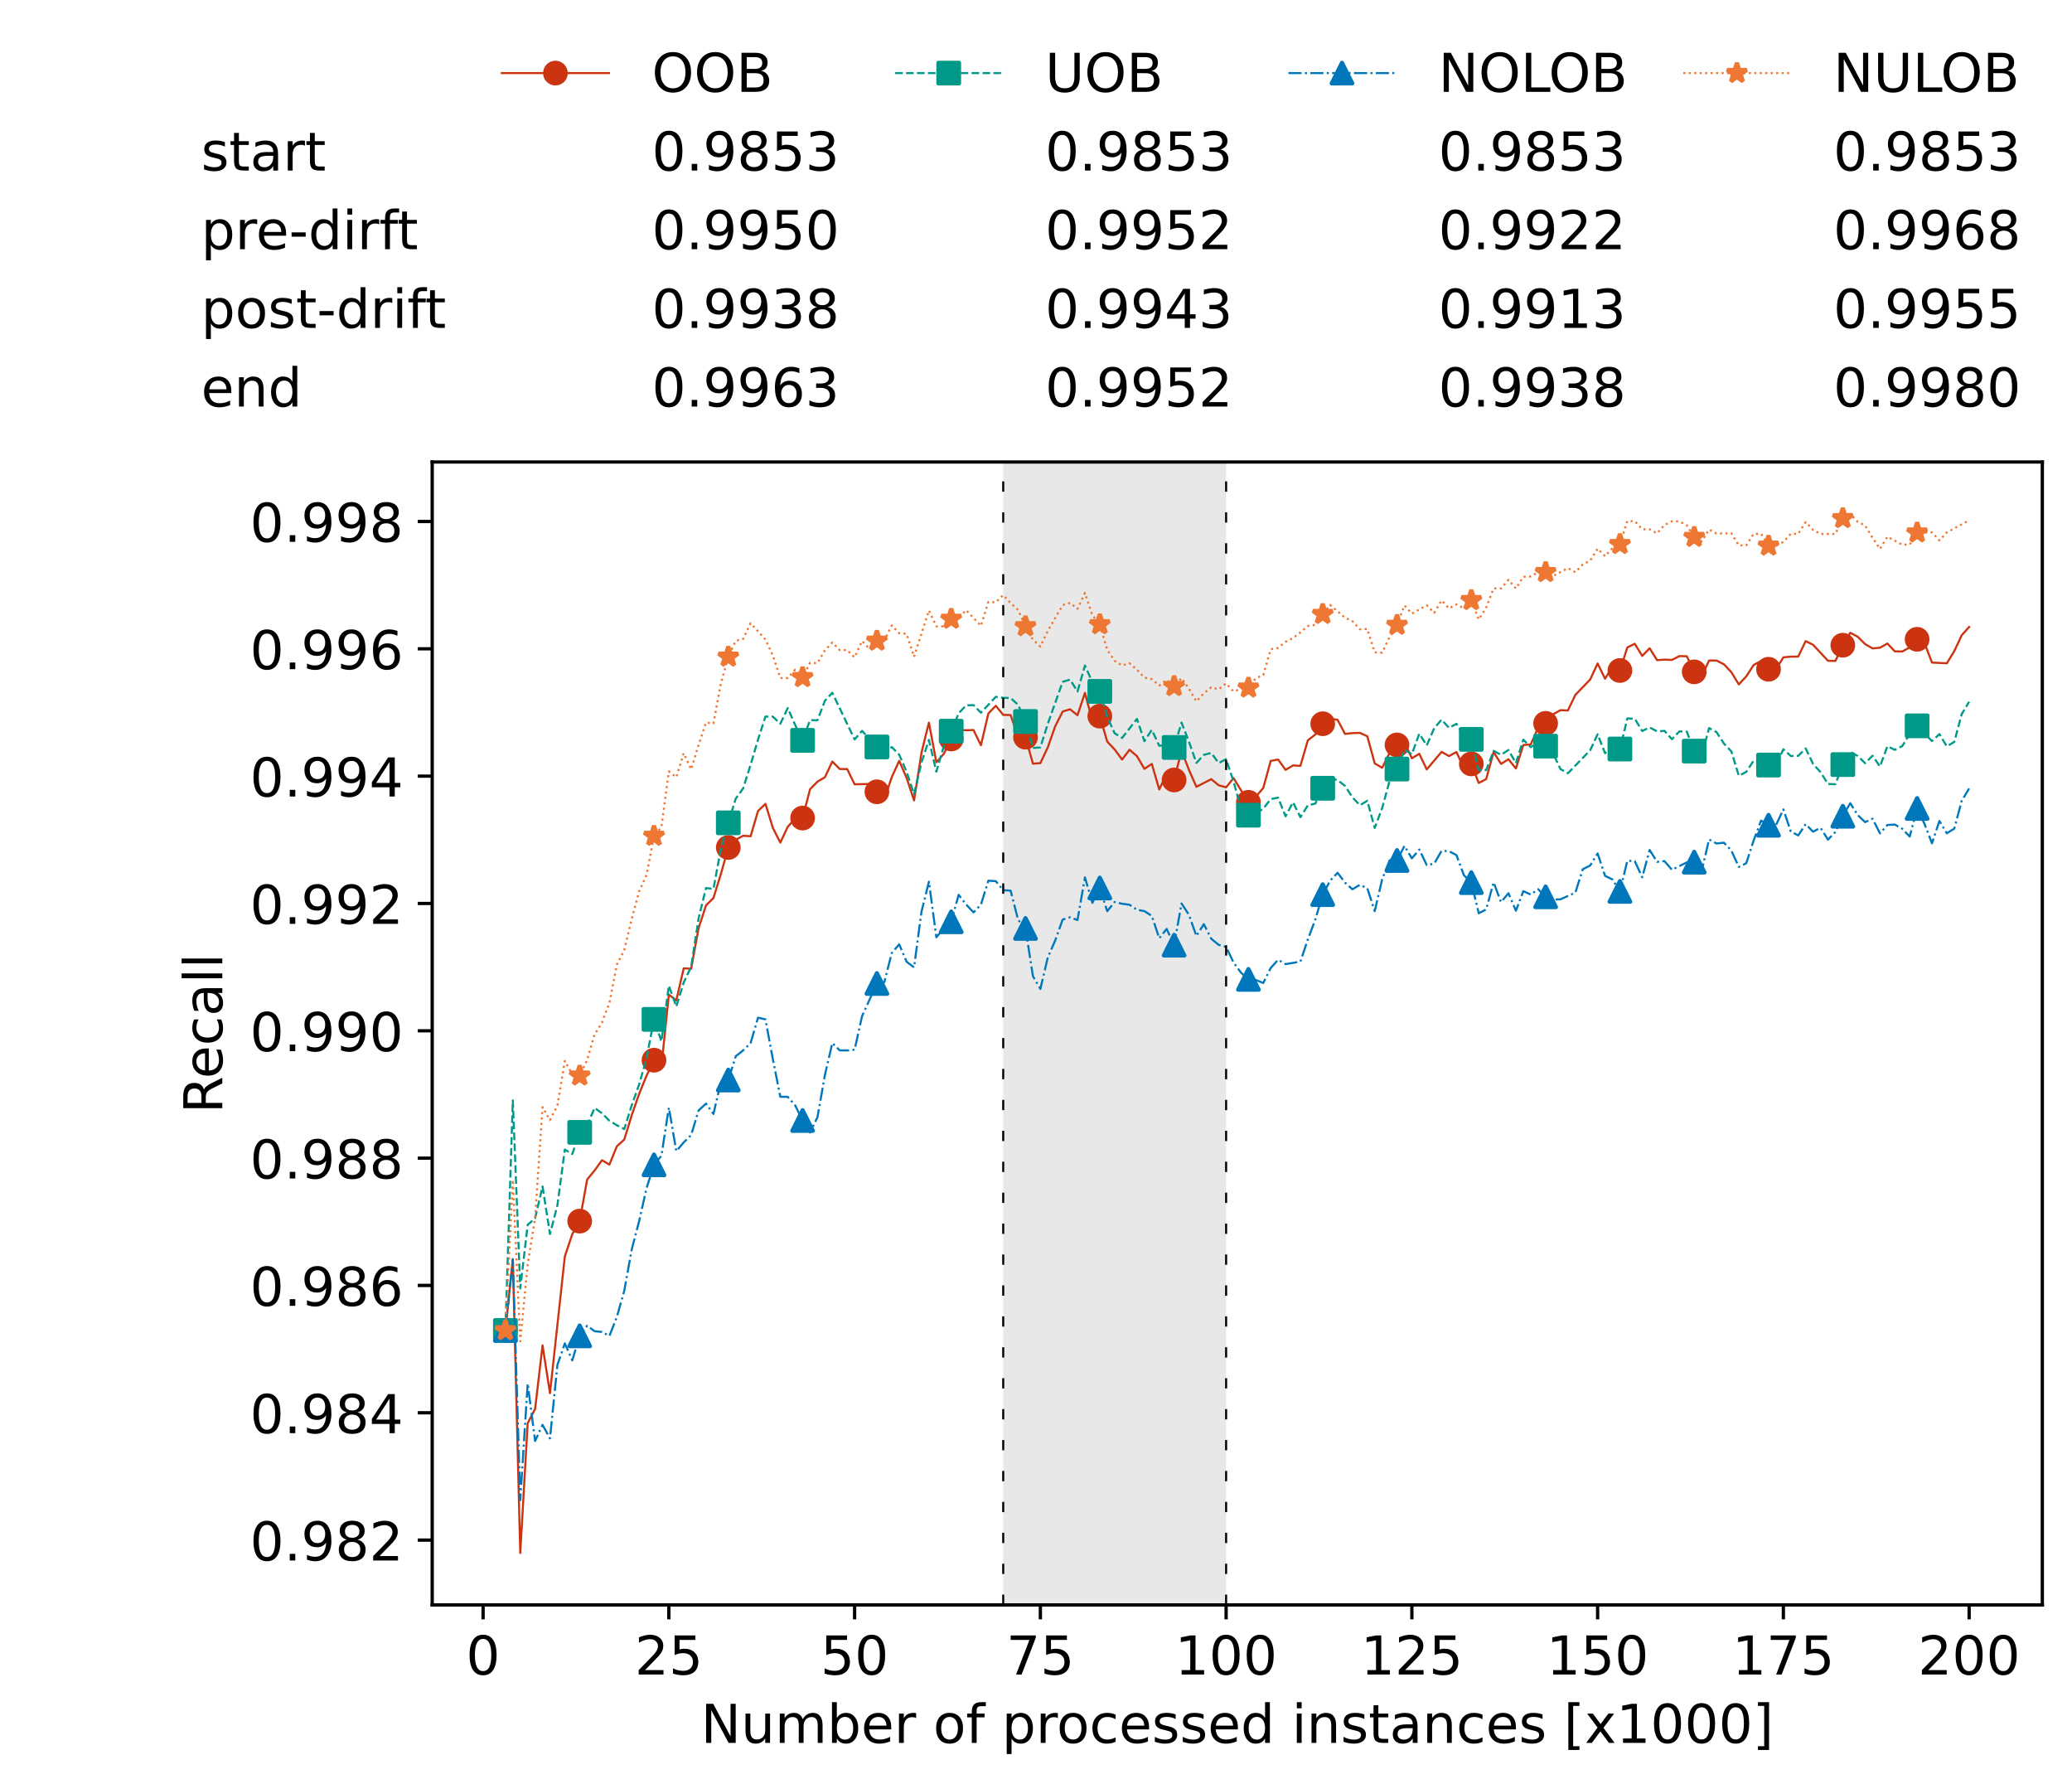 <?xml version="1.0" encoding="utf-8" standalone="no"?>
<!DOCTYPE svg PUBLIC "-//W3C//DTD SVG 1.1//EN"
  "http://www.w3.org/Graphics/SVG/1.1/DTD/svg11.dtd">
<!-- Created with matplotlib (https://matplotlib.org/) -->
<svg height="432.615pt" version="1.1" viewBox="0 0 502.65 432.615" width="502.65pt" xmlns="http://www.w3.org/2000/svg" xmlns:xlink="http://www.w3.org/1999/xlink">
 <defs>
  <style type="text/css">*{stroke-linecap:butt;stroke-linejoin:round;}</style>
 </defs>
 <g id="figure_1">
  <g id="patch_1">
   <path d="M 0 432.615 
L 502.65 432.615 
L 502.65 0 
L 0 0 
z
" style="fill:#ffffff;"/>
  </g>
  <g id="axes_1">
   <g id="patch_2">
    <path d="M 104.85 389.252 
L 495.45 389.252 
L 495.45 112.052 
L 104.85 112.052 
z
" style="fill:#ffffff;"/>
   </g>
   <g id="patch_3">
    <path clip-path="url(#p838961b9ae)" d="M 297.446 389.252 
L 297.446 112.052 
L 243.372 112.052 
L 243.372 389.252 
z
" style="fill:#d3d3d3;opacity:0.5;"/>
   </g>
   <g id="matplotlib.axis_1">
    <g id="xtick_1">
     <g id="line2d_1">
      <defs>
       <path d="M 0 0 
L 0 3.5 
" id="m5d468ea995" style="stroke:#000000;stroke-width:0.8;"/>
      </defs>
      <g>
       <use style="stroke:#000000;stroke-width:0.8;" x="117.197" xlink:href="#m5d468ea995" y="389.252"/>
      </g>
     </g>
     <g id="text_1">
      <!-- 0 -->
      <g transform="translate(113.061 406.13)scale(0.13 -0.13)">
       <defs>
        <path d="M 31.781 66.406 
Q 24.172 66.406 20.328 58.906 
Q 16.5 51.422 16.5 36.375 
Q 16.5 21.391 20.328 13.891 
Q 24.172 6.391 31.781 6.391 
Q 39.453 6.391 43.281 13.891 
Q 47.125 21.391 47.125 36.375 
Q 47.125 51.422 43.281 58.906 
Q 39.453 66.406 31.781 66.406 
z
M 31.781 74.219 
Q 44.047 74.219 50.516 64.516 
Q 56.984 54.828 56.984 36.375 
Q 56.984 17.969 50.516 8.266 
Q 44.047 -1.422 31.781 -1.422 
Q 19.531 -1.422 13.062 8.266 
Q 6.594 17.969 6.594 36.375 
Q 6.594 54.828 13.062 64.516 
Q 19.531 74.219 31.781 74.219 
z
" id="DejaVuSans-48"/>
       </defs>
       <use xlink:href="#DejaVuSans-48"/>
      </g>
     </g>
    </g>
    <g id="xtick_2">
     <g id="line2d_2">
      <g>
       <use style="stroke:#000000;stroke-width:0.8;" x="162.259" xlink:href="#m5d468ea995" y="389.252"/>
      </g>
     </g>
     <g id="text_2">
      <!-- 25 -->
      <g transform="translate(153.988 406.13)scale(0.13 -0.13)">
       <defs>
        <path d="M 19.188 8.297 
L 53.609 8.297 
L 53.609 0 
L 7.328 0 
L 7.328 8.297 
Q 12.938 14.109 22.625 23.891 
Q 32.328 33.688 34.812 36.531 
Q 39.547 41.844 41.422 45.531 
Q 43.312 49.219 43.312 52.781 
Q 43.312 58.594 39.234 62.25 
Q 35.156 65.922 28.609 65.922 
Q 23.969 65.922 18.812 64.312 
Q 13.672 62.703 7.812 59.422 
L 7.812 69.391 
Q 13.766 71.781 18.938 73 
Q 24.125 74.219 28.422 74.219 
Q 39.75 74.219 46.484 68.547 
Q 53.219 62.891 53.219 53.422 
Q 53.219 48.922 51.531 44.891 
Q 49.859 40.875 45.406 35.406 
Q 44.188 33.984 37.641 27.219 
Q 31.109 20.453 19.188 8.297 
z
" id="DejaVuSans-50"/>
        <path d="M 10.797 72.906 
L 49.516 72.906 
L 49.516 64.594 
L 19.828 64.594 
L 19.828 46.734 
Q 21.969 47.469 24.109 47.828 
Q 26.266 48.188 28.422 48.188 
Q 40.625 48.188 47.75 41.5 
Q 54.891 34.812 54.891 23.391 
Q 54.891 11.625 47.562 5.094 
Q 40.234 -1.422 26.906 -1.422 
Q 22.312 -1.422 17.547 -0.641 
Q 12.797 0.141 7.719 1.703 
L 7.719 11.625 
Q 12.109 9.234 16.797 8.062 
Q 21.484 6.891 26.703 6.891 
Q 35.156 6.891 40.078 11.328 
Q 45.016 15.766 45.016 23.391 
Q 45.016 31 40.078 35.438 
Q 35.156 39.891 26.703 39.891 
Q 22.75 39.891 18.812 39.016 
Q 14.891 38.141 10.797 36.281 
z
" id="DejaVuSans-53"/>
       </defs>
       <use xlink:href="#DejaVuSans-50"/>
       <use x="63.623" xlink:href="#DejaVuSans-53"/>
      </g>
     </g>
    </g>
    <g id="xtick_3">
     <g id="line2d_3">
      <g>
       <use style="stroke:#000000;stroke-width:0.8;" x="207.322" xlink:href="#m5d468ea995" y="389.252"/>
      </g>
     </g>
     <g id="text_3">
      <!-- 50 -->
      <g transform="translate(199.05 406.13)scale(0.13 -0.13)">
       <use xlink:href="#DejaVuSans-53"/>
       <use x="63.623" xlink:href="#DejaVuSans-48"/>
      </g>
     </g>
    </g>
    <g id="xtick_4">
     <g id="line2d_4">
      <g>
       <use style="stroke:#000000;stroke-width:0.8;" x="252.384" xlink:href="#m5d468ea995" y="389.252"/>
      </g>
     </g>
     <g id="text_4">
      <!-- 75 -->
      <g transform="translate(244.113 406.13)scale(0.13 -0.13)">
       <defs>
        <path d="M 8.203 72.906 
L 55.078 72.906 
L 55.078 68.703 
L 28.609 0 
L 18.312 0 
L 43.219 64.594 
L 8.203 64.594 
z
" id="DejaVuSans-55"/>
       </defs>
       <use xlink:href="#DejaVuSans-55"/>
       <use x="63.623" xlink:href="#DejaVuSans-53"/>
      </g>
     </g>
    </g>
    <g id="xtick_5">
     <g id="line2d_5">
      <g>
       <use style="stroke:#000000;stroke-width:0.8;" x="297.446" xlink:href="#m5d468ea995" y="389.252"/>
      </g>
     </g>
     <g id="text_5">
      <!-- 100 -->
      <g transform="translate(285.039 406.13)scale(0.13 -0.13)">
       <defs>
        <path d="M 12.406 8.297 
L 28.516 8.297 
L 28.516 63.922 
L 10.984 60.406 
L 10.984 69.391 
L 28.422 72.906 
L 38.281 72.906 
L 38.281 8.297 
L 54.391 8.297 
L 54.391 0 
L 12.406 0 
z
" id="DejaVuSans-49"/>
       </defs>
       <use xlink:href="#DejaVuSans-49"/>
       <use x="63.623" xlink:href="#DejaVuSans-48"/>
       <use x="127.246" xlink:href="#DejaVuSans-48"/>
      </g>
     </g>
    </g>
    <g id="xtick_6">
     <g id="line2d_6">
      <g>
       <use style="stroke:#000000;stroke-width:0.8;" x="342.509" xlink:href="#m5d468ea995" y="389.252"/>
      </g>
     </g>
     <g id="text_6">
      <!-- 125 -->
      <g transform="translate(330.102 406.13)scale(0.13 -0.13)">
       <use xlink:href="#DejaVuSans-49"/>
       <use x="63.623" xlink:href="#DejaVuSans-50"/>
       <use x="127.246" xlink:href="#DejaVuSans-53"/>
      </g>
     </g>
    </g>
    <g id="xtick_7">
     <g id="line2d_7">
      <g>
       <use style="stroke:#000000;stroke-width:0.8;" x="387.571" xlink:href="#m5d468ea995" y="389.252"/>
      </g>
     </g>
     <g id="text_7">
      <!-- 150 -->
      <g transform="translate(375.164 406.13)scale(0.13 -0.13)">
       <use xlink:href="#DejaVuSans-49"/>
       <use x="63.623" xlink:href="#DejaVuSans-53"/>
       <use x="127.246" xlink:href="#DejaVuSans-48"/>
      </g>
     </g>
    </g>
    <g id="xtick_8">
     <g id="line2d_8">
      <g>
       <use style="stroke:#000000;stroke-width:0.8;" x="432.633" xlink:href="#m5d468ea995" y="389.252"/>
      </g>
     </g>
     <g id="text_8">
      <!-- 175 -->
      <g transform="translate(420.226 406.13)scale(0.13 -0.13)">
       <use xlink:href="#DejaVuSans-49"/>
       <use x="63.623" xlink:href="#DejaVuSans-55"/>
       <use x="127.246" xlink:href="#DejaVuSans-53"/>
      </g>
     </g>
    </g>
    <g id="xtick_9">
     <g id="line2d_9">
      <g>
       <use style="stroke:#000000;stroke-width:0.8;" x="477.695" xlink:href="#m5d468ea995" y="389.252"/>
      </g>
     </g>
     <g id="text_9">
      <!-- 200 -->
      <g transform="translate(465.289 406.13)scale(0.13 -0.13)">
       <use xlink:href="#DejaVuSans-50"/>
       <use x="63.623" xlink:href="#DejaVuSans-48"/>
       <use x="127.246" xlink:href="#DejaVuSans-48"/>
      </g>
     </g>
    </g>
    <g id="text_10">
     <!-- Number of processed instances [x1000] -->
     <g transform="translate(170.025 422.711)scale(0.13 -0.13)">
      <defs>
       <path d="M 9.812 72.906 
L 23.094 72.906 
L 55.422 11.922 
L 55.422 72.906 
L 64.984 72.906 
L 64.984 0 
L 51.703 0 
L 19.391 60.984 
L 19.391 0 
L 9.812 0 
z
" id="DejaVuSans-78"/>
       <path d="M 8.5 21.578 
L 8.5 54.688 
L 17.484 54.688 
L 17.484 21.922 
Q 17.484 14.156 20.5 10.266 
Q 23.531 6.391 29.594 6.391 
Q 36.859 6.391 41.078 11.031 
Q 45.312 15.672 45.312 23.688 
L 45.312 54.688 
L 54.297 54.688 
L 54.297 0 
L 45.312 0 
L 45.312 8.406 
Q 42.047 3.422 37.719 1 
Q 33.406 -1.422 27.688 -1.422 
Q 18.266 -1.422 13.375 4.438 
Q 8.5 10.297 8.5 21.578 
z
M 31.109 56 
z
" id="DejaVuSans-117"/>
       <path d="M 52 44.188 
Q 55.375 50.25 60.062 53.125 
Q 64.75 56 71.094 56 
Q 79.641 56 84.281 50.016 
Q 88.922 44.047 88.922 33.016 
L 88.922 0 
L 79.891 0 
L 79.891 32.719 
Q 79.891 40.578 77.094 44.375 
Q 74.312 48.188 68.609 48.188 
Q 61.625 48.188 57.562 43.547 
Q 53.516 38.922 53.516 30.906 
L 53.516 0 
L 44.484 0 
L 44.484 32.719 
Q 44.484 40.625 41.703 44.406 
Q 38.922 48.188 33.109 48.188 
Q 26.219 48.188 22.156 43.531 
Q 18.109 38.875 18.109 30.906 
L 18.109 0 
L 9.078 0 
L 9.078 54.688 
L 18.109 54.688 
L 18.109 46.188 
Q 21.188 51.219 25.484 53.609 
Q 29.781 56 35.688 56 
Q 41.656 56 45.828 52.969 
Q 50 49.953 52 44.188 
z
" id="DejaVuSans-109"/>
       <path d="M 48.688 27.297 
Q 48.688 37.203 44.609 42.844 
Q 40.531 48.484 33.406 48.484 
Q 26.266 48.484 22.188 42.844 
Q 18.109 37.203 18.109 27.297 
Q 18.109 17.391 22.188 11.75 
Q 26.266 6.109 33.406 6.109 
Q 40.531 6.109 44.609 11.75 
Q 48.688 17.391 48.688 27.297 
z
M 18.109 46.391 
Q 20.953 51.266 25.266 53.625 
Q 29.594 56 35.594 56 
Q 45.562 56 51.781 48.094 
Q 58.016 40.188 58.016 27.297 
Q 58.016 14.406 51.781 6.484 
Q 45.562 -1.422 35.594 -1.422 
Q 29.594 -1.422 25.266 0.953 
Q 20.953 3.328 18.109 8.203 
L 18.109 0 
L 9.078 0 
L 9.078 75.984 
L 18.109 75.984 
z
" id="DejaVuSans-98"/>
       <path d="M 56.203 29.594 
L 56.203 25.203 
L 14.891 25.203 
Q 15.484 15.922 20.484 11.062 
Q 25.484 6.203 34.422 6.203 
Q 39.594 6.203 44.453 7.469 
Q 49.312 8.734 54.109 11.281 
L 54.109 2.781 
Q 49.266 0.734 44.188 -0.344 
Q 39.109 -1.422 33.891 -1.422 
Q 20.797 -1.422 13.156 6.188 
Q 5.516 13.812 5.516 26.812 
Q 5.516 40.234 12.766 48.109 
Q 20.016 56 32.328 56 
Q 43.359 56 49.781 48.891 
Q 56.203 41.797 56.203 29.594 
z
M 47.219 32.234 
Q 47.125 39.594 43.094 43.984 
Q 39.062 48.391 32.422 48.391 
Q 24.906 48.391 20.391 44.141 
Q 15.875 39.891 15.188 32.172 
z
" id="DejaVuSans-101"/>
       <path d="M 41.109 46.297 
Q 39.594 47.172 37.812 47.578 
Q 36.031 48 33.891 48 
Q 26.266 48 22.188 43.047 
Q 18.109 38.094 18.109 28.812 
L 18.109 0 
L 9.078 0 
L 9.078 54.688 
L 18.109 54.688 
L 18.109 46.188 
Q 20.953 51.172 25.484 53.578 
Q 30.031 56 36.531 56 
Q 37.453 56 38.578 55.875 
Q 39.703 55.766 41.062 55.516 
z
" id="DejaVuSans-114"/>
       <path id="DejaVuSans-32"/>
       <path d="M 30.609 48.391 
Q 23.391 48.391 19.188 42.75 
Q 14.984 37.109 14.984 27.297 
Q 14.984 17.484 19.156 11.844 
Q 23.344 6.203 30.609 6.203 
Q 37.797 6.203 41.984 11.859 
Q 46.188 17.531 46.188 27.297 
Q 46.188 37.016 41.984 42.703 
Q 37.797 48.391 30.609 48.391 
z
M 30.609 56 
Q 42.328 56 49.016 48.375 
Q 55.719 40.766 55.719 27.297 
Q 55.719 13.875 49.016 6.219 
Q 42.328 -1.422 30.609 -1.422 
Q 18.844 -1.422 12.172 6.219 
Q 5.516 13.875 5.516 27.297 
Q 5.516 40.766 12.172 48.375 
Q 18.844 56 30.609 56 
z
" id="DejaVuSans-111"/>
       <path d="M 37.109 75.984 
L 37.109 68.5 
L 28.516 68.5 
Q 23.688 68.5 21.797 66.547 
Q 19.922 64.594 19.922 59.516 
L 19.922 54.688 
L 34.719 54.688 
L 34.719 47.703 
L 19.922 47.703 
L 19.922 0 
L 10.891 0 
L 10.891 47.703 
L 2.297 47.703 
L 2.297 54.688 
L 10.891 54.688 
L 10.891 58.5 
Q 10.891 67.625 15.141 71.797 
Q 19.391 75.984 28.609 75.984 
z
" id="DejaVuSans-102"/>
       <path d="M 18.109 8.203 
L 18.109 -20.797 
L 9.078 -20.797 
L 9.078 54.688 
L 18.109 54.688 
L 18.109 46.391 
Q 20.953 51.266 25.266 53.625 
Q 29.594 56 35.594 56 
Q 45.562 56 51.781 48.094 
Q 58.016 40.188 58.016 27.297 
Q 58.016 14.406 51.781 6.484 
Q 45.562 -1.422 35.594 -1.422 
Q 29.594 -1.422 25.266 0.953 
Q 20.953 3.328 18.109 8.203 
z
M 48.688 27.297 
Q 48.688 37.203 44.609 42.844 
Q 40.531 48.484 33.406 48.484 
Q 26.266 48.484 22.188 42.844 
Q 18.109 37.203 18.109 27.297 
Q 18.109 17.391 22.188 11.75 
Q 26.266 6.109 33.406 6.109 
Q 40.531 6.109 44.609 11.75 
Q 48.688 17.391 48.688 27.297 
z
" id="DejaVuSans-112"/>
       <path d="M 48.781 52.594 
L 48.781 44.188 
Q 44.969 46.297 41.141 47.344 
Q 37.312 48.391 33.406 48.391 
Q 24.656 48.391 19.812 42.844 
Q 14.984 37.312 14.984 27.297 
Q 14.984 17.281 19.812 11.734 
Q 24.656 6.203 33.406 6.203 
Q 37.312 6.203 41.141 7.25 
Q 44.969 8.297 48.781 10.406 
L 48.781 2.094 
Q 45.016 0.344 40.984 -0.531 
Q 36.969 -1.422 32.422 -1.422 
Q 20.062 -1.422 12.781 6.344 
Q 5.516 14.109 5.516 27.297 
Q 5.516 40.672 12.859 48.328 
Q 20.219 56 33.016 56 
Q 37.156 56 41.109 55.141 
Q 45.062 54.297 48.781 52.594 
z
" id="DejaVuSans-99"/>
       <path d="M 44.281 53.078 
L 44.281 44.578 
Q 40.484 46.531 36.375 47.5 
Q 32.281 48.484 27.875 48.484 
Q 21.188 48.484 17.844 46.438 
Q 14.5 44.391 14.5 40.281 
Q 14.5 37.156 16.891 35.375 
Q 19.281 33.594 26.516 31.984 
L 29.594 31.297 
Q 39.156 29.25 43.188 25.516 
Q 47.219 21.781 47.219 15.094 
Q 47.219 7.469 41.188 3.016 
Q 35.156 -1.422 24.609 -1.422 
Q 20.219 -1.422 15.453 -0.562 
Q 10.688 0.297 5.422 2 
L 5.422 11.281 
Q 10.406 8.688 15.234 7.391 
Q 20.062 6.109 24.812 6.109 
Q 31.156 6.109 34.562 8.281 
Q 37.984 10.453 37.984 14.406 
Q 37.984 18.062 35.516 20.016 
Q 33.062 21.969 24.703 23.781 
L 21.578 24.516 
Q 13.234 26.266 9.516 29.906 
Q 5.812 33.547 5.812 39.891 
Q 5.812 47.609 11.281 51.797 
Q 16.75 56 26.812 56 
Q 31.781 56 36.172 55.266 
Q 40.578 54.547 44.281 53.078 
z
" id="DejaVuSans-115"/>
       <path d="M 45.406 46.391 
L 45.406 75.984 
L 54.391 75.984 
L 54.391 0 
L 45.406 0 
L 45.406 8.203 
Q 42.578 3.328 38.25 0.953 
Q 33.938 -1.422 27.875 -1.422 
Q 17.969 -1.422 11.734 6.484 
Q 5.516 14.406 5.516 27.297 
Q 5.516 40.188 11.734 48.094 
Q 17.969 56 27.875 56 
Q 33.938 56 38.25 53.625 
Q 42.578 51.266 45.406 46.391 
z
M 14.797 27.297 
Q 14.797 17.391 18.875 11.75 
Q 22.953 6.109 30.078 6.109 
Q 37.203 6.109 41.297 11.75 
Q 45.406 17.391 45.406 27.297 
Q 45.406 37.203 41.297 42.844 
Q 37.203 48.484 30.078 48.484 
Q 22.953 48.484 18.875 42.844 
Q 14.797 37.203 14.797 27.297 
z
" id="DejaVuSans-100"/>
       <path d="M 9.422 54.688 
L 18.406 54.688 
L 18.406 0 
L 9.422 0 
z
M 9.422 75.984 
L 18.406 75.984 
L 18.406 64.594 
L 9.422 64.594 
z
" id="DejaVuSans-105"/>
       <path d="M 54.891 33.016 
L 54.891 0 
L 45.906 0 
L 45.906 32.719 
Q 45.906 40.484 42.875 44.328 
Q 39.844 48.188 33.797 48.188 
Q 26.516 48.188 22.312 43.547 
Q 18.109 38.922 18.109 30.906 
L 18.109 0 
L 9.078 0 
L 9.078 54.688 
L 18.109 54.688 
L 18.109 46.188 
Q 21.344 51.125 25.703 53.562 
Q 30.078 56 35.797 56 
Q 45.219 56 50.047 50.172 
Q 54.891 44.344 54.891 33.016 
z
" id="DejaVuSans-110"/>
       <path d="M 18.312 70.219 
L 18.312 54.688 
L 36.812 54.688 
L 36.812 47.703 
L 18.312 47.703 
L 18.312 18.016 
Q 18.312 11.328 20.141 9.422 
Q 21.969 7.516 27.594 7.516 
L 36.812 7.516 
L 36.812 0 
L 27.594 0 
Q 17.188 0 13.234 3.875 
Q 9.281 7.766 9.281 18.016 
L 9.281 47.703 
L 2.688 47.703 
L 2.688 54.688 
L 9.281 54.688 
L 9.281 70.219 
z
" id="DejaVuSans-116"/>
       <path d="M 34.281 27.484 
Q 23.391 27.484 19.188 25 
Q 14.984 22.516 14.984 16.5 
Q 14.984 11.719 18.141 8.906 
Q 21.297 6.109 26.703 6.109 
Q 34.188 6.109 38.703 11.406 
Q 43.219 16.703 43.219 25.484 
L 43.219 27.484 
z
M 52.203 31.203 
L 52.203 0 
L 43.219 0 
L 43.219 8.297 
Q 40.141 3.328 35.547 0.953 
Q 30.953 -1.422 24.312 -1.422 
Q 15.922 -1.422 10.953 3.297 
Q 6 8.016 6 15.922 
Q 6 25.141 12.172 29.828 
Q 18.359 34.516 30.609 34.516 
L 43.219 34.516 
L 43.219 35.406 
Q 43.219 41.609 39.141 45 
Q 35.062 48.391 27.688 48.391 
Q 23 48.391 18.547 47.266 
Q 14.109 46.141 10.016 43.891 
L 10.016 52.203 
Q 14.938 54.109 19.578 55.047 
Q 24.219 56 28.609 56 
Q 40.484 56 46.344 49.844 
Q 52.203 43.703 52.203 31.203 
z
" id="DejaVuSans-97"/>
       <path d="M 8.594 75.984 
L 29.297 75.984 
L 29.297 69 
L 17.578 69 
L 17.578 -6.203 
L 29.297 -6.203 
L 29.297 -13.188 
L 8.594 -13.188 
z
" id="DejaVuSans-91"/>
       <path d="M 54.891 54.688 
L 35.109 28.078 
L 55.906 0 
L 45.312 0 
L 29.391 21.484 
L 13.484 0 
L 2.875 0 
L 24.125 28.609 
L 4.688 54.688 
L 15.281 54.688 
L 29.781 35.203 
L 44.281 54.688 
z
" id="DejaVuSans-120"/>
       <path d="M 30.422 75.984 
L 30.422 -13.188 
L 9.719 -13.188 
L 9.719 -6.203 
L 21.391 -6.203 
L 21.391 69 
L 9.719 69 
L 9.719 75.984 
z
" id="DejaVuSans-93"/>
      </defs>
      <use xlink:href="#DejaVuSans-78"/>
      <use x="74.805" xlink:href="#DejaVuSans-117"/>
      <use x="138.184" xlink:href="#DejaVuSans-109"/>
      <use x="235.596" xlink:href="#DejaVuSans-98"/>
      <use x="299.072" xlink:href="#DejaVuSans-101"/>
      <use x="360.596" xlink:href="#DejaVuSans-114"/>
      <use x="401.709" xlink:href="#DejaVuSans-32"/>
      <use x="433.496" xlink:href="#DejaVuSans-111"/>
      <use x="494.678" xlink:href="#DejaVuSans-102"/>
      <use x="529.883" xlink:href="#DejaVuSans-32"/>
      <use x="561.67" xlink:href="#DejaVuSans-112"/>
      <use x="625.146" xlink:href="#DejaVuSans-114"/>
      <use x="664.01" xlink:href="#DejaVuSans-111"/>
      <use x="725.191" xlink:href="#DejaVuSans-99"/>
      <use x="780.172" xlink:href="#DejaVuSans-101"/>
      <use x="841.695" xlink:href="#DejaVuSans-115"/>
      <use x="893.795" xlink:href="#DejaVuSans-115"/>
      <use x="945.895" xlink:href="#DejaVuSans-101"/>
      <use x="1007.418" xlink:href="#DejaVuSans-100"/>
      <use x="1070.895" xlink:href="#DejaVuSans-32"/>
      <use x="1102.682" xlink:href="#DejaVuSans-105"/>
      <use x="1130.465" xlink:href="#DejaVuSans-110"/>
      <use x="1193.844" xlink:href="#DejaVuSans-115"/>
      <use x="1245.943" xlink:href="#DejaVuSans-116"/>
      <use x="1285.152" xlink:href="#DejaVuSans-97"/>
      <use x="1346.432" xlink:href="#DejaVuSans-110"/>
      <use x="1409.811" xlink:href="#DejaVuSans-99"/>
      <use x="1464.791" xlink:href="#DejaVuSans-101"/>
      <use x="1526.314" xlink:href="#DejaVuSans-115"/>
      <use x="1578.414" xlink:href="#DejaVuSans-32"/>
      <use x="1610.201" xlink:href="#DejaVuSans-91"/>
      <use x="1649.215" xlink:href="#DejaVuSans-120"/>
      <use x="1708.395" xlink:href="#DejaVuSans-49"/>
      <use x="1772.018" xlink:href="#DejaVuSans-48"/>
      <use x="1835.641" xlink:href="#DejaVuSans-48"/>
      <use x="1899.264" xlink:href="#DejaVuSans-48"/>
      <use x="1962.887" xlink:href="#DejaVuSans-93"/>
     </g>
    </g>
   </g>
   <g id="matplotlib.axis_2">
    <g id="ytick_1">
     <g id="line2d_10">
      <defs>
       <path d="M 0 0 
L -3.5 0 
" id="m8fdf891cc2" style="stroke:#000000;stroke-width:0.8;"/>
      </defs>
      <g>
       <use style="stroke:#000000;stroke-width:0.8;" x="104.85" xlink:href="#m8fdf891cc2" y="373.532"/>
      </g>
     </g>
     <g id="text_11">
      <!-- 0.982 -->
      <g transform="translate(60.633 378.471)scale(0.13 -0.13)">
       <defs>
        <path d="M 10.688 12.406 
L 21 12.406 
L 21 0 
L 10.688 0 
z
" id="DejaVuSans-46"/>
        <path d="M 10.984 1.516 
L 10.984 10.5 
Q 14.703 8.734 18.5 7.812 
Q 22.312 6.891 25.984 6.891 
Q 35.75 6.891 40.891 13.453 
Q 46.047 20.016 46.781 33.406 
Q 43.953 29.203 39.594 26.953 
Q 35.25 24.703 29.984 24.703 
Q 19.047 24.703 12.672 31.312 
Q 6.297 37.938 6.297 49.422 
Q 6.297 60.641 12.938 67.422 
Q 19.578 74.219 30.609 74.219 
Q 43.266 74.219 49.922 64.516 
Q 56.594 54.828 56.594 36.375 
Q 56.594 19.141 48.406 8.859 
Q 40.234 -1.422 26.422 -1.422 
Q 22.703 -1.422 18.891 -0.688 
Q 15.094 0.047 10.984 1.516 
z
M 30.609 32.422 
Q 37.25 32.422 41.125 36.953 
Q 45.016 41.5 45.016 49.422 
Q 45.016 57.281 41.125 61.844 
Q 37.25 66.406 30.609 66.406 
Q 23.969 66.406 20.094 61.844 
Q 16.219 57.281 16.219 49.422 
Q 16.219 41.5 20.094 36.953 
Q 23.969 32.422 30.609 32.422 
z
" id="DejaVuSans-57"/>
        <path d="M 31.781 34.625 
Q 24.75 34.625 20.719 30.859 
Q 16.703 27.094 16.703 20.516 
Q 16.703 13.922 20.719 10.156 
Q 24.75 6.391 31.781 6.391 
Q 38.812 6.391 42.859 10.172 
Q 46.922 13.969 46.922 20.516 
Q 46.922 27.094 42.891 30.859 
Q 38.875 34.625 31.781 34.625 
z
M 21.922 38.812 
Q 15.578 40.375 12.031 44.719 
Q 8.5 49.078 8.5 55.328 
Q 8.5 64.062 14.719 69.141 
Q 20.953 74.219 31.781 74.219 
Q 42.672 74.219 48.875 69.141 
Q 55.078 64.062 55.078 55.328 
Q 55.078 49.078 51.531 44.719 
Q 48 40.375 41.703 38.812 
Q 48.828 37.156 52.797 32.312 
Q 56.781 27.484 56.781 20.516 
Q 56.781 9.906 50.312 4.234 
Q 43.844 -1.422 31.781 -1.422 
Q 19.734 -1.422 13.25 4.234 
Q 6.781 9.906 6.781 20.516 
Q 6.781 27.484 10.781 32.312 
Q 14.797 37.156 21.922 38.812 
z
M 18.312 54.391 
Q 18.312 48.734 21.844 45.562 
Q 25.391 42.391 31.781 42.391 
Q 38.141 42.391 41.719 45.562 
Q 45.312 48.734 45.312 54.391 
Q 45.312 60.062 41.719 63.234 
Q 38.141 66.406 31.781 66.406 
Q 25.391 66.406 21.844 63.234 
Q 18.312 60.062 18.312 54.391 
z
" id="DejaVuSans-56"/>
       </defs>
       <use xlink:href="#DejaVuSans-48"/>
       <use x="63.623" xlink:href="#DejaVuSans-46"/>
       <use x="95.41" xlink:href="#DejaVuSans-57"/>
       <use x="159.033" xlink:href="#DejaVuSans-56"/>
       <use x="222.656" xlink:href="#DejaVuSans-50"/>
      </g>
     </g>
    </g>
    <g id="ytick_2">
     <g id="line2d_11">
      <g>
       <use style="stroke:#000000;stroke-width:0.8;" x="104.85" xlink:href="#m8fdf891cc2" y="342.65"/>
      </g>
     </g>
     <g id="text_12">
      <!-- 0.984 -->
      <g transform="translate(60.633 347.589)scale(0.13 -0.13)">
       <defs>
        <path d="M 37.797 64.312 
L 12.891 25.391 
L 37.797 25.391 
z
M 35.203 72.906 
L 47.609 72.906 
L 47.609 25.391 
L 58.016 25.391 
L 58.016 17.188 
L 47.609 17.188 
L 47.609 0 
L 37.797 0 
L 37.797 17.188 
L 4.891 17.188 
L 4.891 26.703 
z
" id="DejaVuSans-52"/>
       </defs>
       <use xlink:href="#DejaVuSans-48"/>
       <use x="63.623" xlink:href="#DejaVuSans-46"/>
       <use x="95.41" xlink:href="#DejaVuSans-57"/>
       <use x="159.033" xlink:href="#DejaVuSans-56"/>
       <use x="222.656" xlink:href="#DejaVuSans-52"/>
      </g>
     </g>
    </g>
    <g id="ytick_3">
     <g id="line2d_12">
      <g>
       <use style="stroke:#000000;stroke-width:0.8;" x="104.85" xlink:href="#m8fdf891cc2" y="311.768"/>
      </g>
     </g>
     <g id="text_13">
      <!-- 0.986 -->
      <g transform="translate(60.633 316.707)scale(0.13 -0.13)">
       <defs>
        <path d="M 33.016 40.375 
Q 26.375 40.375 22.484 35.828 
Q 18.609 31.297 18.609 23.391 
Q 18.609 15.531 22.484 10.953 
Q 26.375 6.391 33.016 6.391 
Q 39.656 6.391 43.531 10.953 
Q 47.406 15.531 47.406 23.391 
Q 47.406 31.297 43.531 35.828 
Q 39.656 40.375 33.016 40.375 
z
M 52.594 71.297 
L 52.594 62.312 
Q 48.875 64.062 45.094 64.984 
Q 41.312 65.922 37.594 65.922 
Q 27.828 65.922 22.672 59.328 
Q 17.531 52.734 16.797 39.406 
Q 19.672 43.656 24.016 45.922 
Q 28.375 48.188 33.594 48.188 
Q 44.578 48.188 50.953 41.516 
Q 57.328 34.859 57.328 23.391 
Q 57.328 12.156 50.688 5.359 
Q 44.047 -1.422 33.016 -1.422 
Q 20.359 -1.422 13.672 8.266 
Q 6.984 17.969 6.984 36.375 
Q 6.984 53.656 15.188 63.938 
Q 23.391 74.219 37.203 74.219 
Q 40.922 74.219 44.703 73.484 
Q 48.484 72.75 52.594 71.297 
z
" id="DejaVuSans-54"/>
       </defs>
       <use xlink:href="#DejaVuSans-48"/>
       <use x="63.623" xlink:href="#DejaVuSans-46"/>
       <use x="95.41" xlink:href="#DejaVuSans-57"/>
       <use x="159.033" xlink:href="#DejaVuSans-56"/>
       <use x="222.656" xlink:href="#DejaVuSans-54"/>
      </g>
     </g>
    </g>
    <g id="ytick_4">
     <g id="line2d_13">
      <g>
       <use style="stroke:#000000;stroke-width:0.8;" x="104.85" xlink:href="#m8fdf891cc2" y="280.886"/>
      </g>
     </g>
     <g id="text_14">
      <!-- 0.988 -->
      <g transform="translate(60.633 285.825)scale(0.13 -0.13)">
       <use xlink:href="#DejaVuSans-48"/>
       <use x="63.623" xlink:href="#DejaVuSans-46"/>
       <use x="95.41" xlink:href="#DejaVuSans-57"/>
       <use x="159.033" xlink:href="#DejaVuSans-56"/>
       <use x="222.656" xlink:href="#DejaVuSans-56"/>
      </g>
     </g>
    </g>
    <g id="ytick_5">
     <g id="line2d_14">
      <g>
       <use style="stroke:#000000;stroke-width:0.8;" x="104.85" xlink:href="#m8fdf891cc2" y="250.004"/>
      </g>
     </g>
     <g id="text_15">
      <!-- 0.990 -->
      <g transform="translate(60.633 254.943)scale(0.13 -0.13)">
       <use xlink:href="#DejaVuSans-48"/>
       <use x="63.623" xlink:href="#DejaVuSans-46"/>
       <use x="95.41" xlink:href="#DejaVuSans-57"/>
       <use x="159.033" xlink:href="#DejaVuSans-57"/>
       <use x="222.656" xlink:href="#DejaVuSans-48"/>
      </g>
     </g>
    </g>
    <g id="ytick_6">
     <g id="line2d_15">
      <g>
       <use style="stroke:#000000;stroke-width:0.8;" x="104.85" xlink:href="#m8fdf891cc2" y="219.122"/>
      </g>
     </g>
     <g id="text_16">
      <!-- 0.992 -->
      <g transform="translate(60.633 224.061)scale(0.13 -0.13)">
       <use xlink:href="#DejaVuSans-48"/>
       <use x="63.623" xlink:href="#DejaVuSans-46"/>
       <use x="95.41" xlink:href="#DejaVuSans-57"/>
       <use x="159.033" xlink:href="#DejaVuSans-57"/>
       <use x="222.656" xlink:href="#DejaVuSans-50"/>
      </g>
     </g>
    </g>
    <g id="ytick_7">
     <g id="line2d_16">
      <g>
       <use style="stroke:#000000;stroke-width:0.8;" x="104.85" xlink:href="#m8fdf891cc2" y="188.24"/>
      </g>
     </g>
     <g id="text_17">
      <!-- 0.994 -->
      <g transform="translate(60.633 193.179)scale(0.13 -0.13)">
       <use xlink:href="#DejaVuSans-48"/>
       <use x="63.623" xlink:href="#DejaVuSans-46"/>
       <use x="95.41" xlink:href="#DejaVuSans-57"/>
       <use x="159.033" xlink:href="#DejaVuSans-57"/>
       <use x="222.656" xlink:href="#DejaVuSans-52"/>
      </g>
     </g>
    </g>
    <g id="ytick_8">
     <g id="line2d_17">
      <g>
       <use style="stroke:#000000;stroke-width:0.8;" x="104.85" xlink:href="#m8fdf891cc2" y="157.358"/>
      </g>
     </g>
     <g id="text_18">
      <!-- 0.996 -->
      <g transform="translate(60.633 162.297)scale(0.13 -0.13)">
       <use xlink:href="#DejaVuSans-48"/>
       <use x="63.623" xlink:href="#DejaVuSans-46"/>
       <use x="95.41" xlink:href="#DejaVuSans-57"/>
       <use x="159.033" xlink:href="#DejaVuSans-57"/>
       <use x="222.656" xlink:href="#DejaVuSans-54"/>
      </g>
     </g>
    </g>
    <g id="ytick_9">
     <g id="line2d_18">
      <g>
       <use style="stroke:#000000;stroke-width:0.8;" x="104.85" xlink:href="#m8fdf891cc2" y="126.476"/>
      </g>
     </g>
     <g id="text_19">
      <!-- 0.998 -->
      <g transform="translate(60.633 131.415)scale(0.13 -0.13)">
       <use xlink:href="#DejaVuSans-48"/>
       <use x="63.623" xlink:href="#DejaVuSans-46"/>
       <use x="95.41" xlink:href="#DejaVuSans-57"/>
       <use x="159.033" xlink:href="#DejaVuSans-57"/>
       <use x="222.656" xlink:href="#DejaVuSans-56"/>
      </g>
     </g>
    </g>
    <g id="text_20">
     <!-- Recall -->
     <g transform="translate(53.93 270.044)rotate(-90)scale(0.13 -0.13)">
      <defs>
       <path d="M 44.391 34.188 
Q 47.562 33.109 50.562 29.594 
Q 53.562 26.078 56.594 19.922 
L 66.609 0 
L 56 0 
L 46.688 18.703 
Q 43.062 26.031 39.672 28.422 
Q 36.281 30.812 30.422 30.812 
L 19.672 30.812 
L 19.672 0 
L 9.812 0 
L 9.812 72.906 
L 32.078 72.906 
Q 44.578 72.906 50.734 67.672 
Q 56.891 62.453 56.891 51.906 
Q 56.891 45.016 53.688 40.469 
Q 50.484 35.938 44.391 34.188 
z
M 19.672 64.797 
L 19.672 38.922 
L 32.078 38.922 
Q 39.203 38.922 42.844 42.219 
Q 46.484 45.516 46.484 51.906 
Q 46.484 58.297 42.844 61.547 
Q 39.203 64.797 32.078 64.797 
z
" id="DejaVuSans-82"/>
       <path d="M 9.422 75.984 
L 18.406 75.984 
L 18.406 0 
L 9.422 0 
z
" id="DejaVuSans-108"/>
      </defs>
      <use xlink:href="#DejaVuSans-82"/>
      <use x="64.982" xlink:href="#DejaVuSans-101"/>
      <use x="126.506" xlink:href="#DejaVuSans-99"/>
      <use x="181.486" xlink:href="#DejaVuSans-97"/>
      <use x="242.766" xlink:href="#DejaVuSans-108"/>
      <use x="270.549" xlink:href="#DejaVuSans-108"/>
     </g>
    </g>
   </g>
   <g id="line2d_19"/>
   <g id="line2d_20"/>
   <g id="line2d_21"/>
   <g id="line2d_22"/>
   <g id="line2d_23"/>
   <g id="line2d_24">
    <path clip-path="url(#p838961b9ae)" d="M 122.605 322.668 
L 124.407 305.396 
L 126.21 376.652 
L 128.012 345.184 
L 129.815 341.705 
L 131.617 326.293 
L 133.419 337.899 
L 137.024 304.736 
L 138.827 299.34 
L 140.629 296.159 
L 142.432 286.078 
L 144.234 283.896 
L 146.037 281.393 
L 147.839 282.445 
L 149.642 278.023 
L 151.444 276.374 
L 153.247 270.485 
L 155.049 265.304 
L 156.852 260.882 
L 158.654 257.134 
L 160.457 258.616 
L 162.259 241.232 
L 164.062 242.642 
L 165.864 234.845 
L 167.667 234.961 
L 169.469 225.125 
L 171.272 219.584 
L 173.074 217.808 
L 174.877 211.994 
L 176.679 205.541 
L 178.482 203.659 
L 180.284 202.702 
L 182.087 202.818 
L 183.889 196.698 
L 185.692 194.967 
L 187.494 200.792 
L 189.297 204.353 
L 191.099 200.531 
L 192.902 198.516 
L 194.704 198.405 
L 196.507 191.425 
L 198.309 189.581 
L 200.112 188.517 
L 201.914 184.705 
L 203.717 186.509 
L 205.519 186.523 
L 207.322 190.217 
L 210.927 190.144 
L 214.532 193.811 
L 216.334 188.483 
L 218.137 184.526 
L 219.939 188.694 
L 221.742 194.127 
L 223.544 182.562 
L 225.347 175.262 
L 227.149 184.888 
L 228.952 182.84 
L 230.754 179.234 
L 232.557 176.989 
L 234.359 177.114 
L 236.162 177.051 
L 237.964 180.745 
L 239.767 173.044 
L 241.569 171.177 
L 243.372 173.377 
L 245.174 173.425 
L 246.976 178.681 
L 248.779 178.791 
L 250.581 185.215 
L 252.384 185.083 
L 254.186 181.261 
L 255.989 176.145 
L 257.791 172.575 
L 259.594 172.025 
L 261.396 173.471 
L 263.199 168.041 
L 265.001 174.801 
L 266.804 173.689 
L 268.606 179.862 
L 270.409 181.773 
L 272.211 184.217 
L 274.014 181.836 
L 275.816 183.391 
L 277.619 186.469 
L 279.421 185.276 
L 281.224 191.478 
L 283.026 187.644 
L 284.829 189.168 
L 286.631 182.069 
L 288.434 186.725 
L 290.236 190.832 
L 293.841 188.979 
L 295.644 190.455 
L 297.446 190.956 
L 299.249 188.713 
L 302.854 194.587 
L 304.656 193.22 
L 306.459 191.116 
L 308.261 184.544 
L 310.064 184.206 
L 311.866 186.726 
L 313.669 185.648 
L 315.471 185.742 
L 317.274 179.548 
L 319.076 178.147 
L 320.879 175.531 
L 322.681 174.269 
L 324.484 174.587 
L 326.286 177.994 
L 328.089 177.803 
L 329.891 177.745 
L 331.694 178.564 
L 333.496 185.153 
L 335.299 186.213 
L 337.101 182.583 
L 338.904 180.67 
L 340.706 179.998 
L 342.509 183.912 
L 344.311 182.823 
L 346.114 186.608 
L 349.719 182.352 
L 351.521 183.376 
L 353.324 182.394 
L 355.126 186.278 
L 356.928 185.269 
L 358.731 189.895 
L 360.533 188.965 
L 362.336 182.398 
L 364.138 185.272 
L 365.941 184.137 
L 367.743 186.389 
L 369.546 180.694 
L 371.348 180.556 
L 373.151 176.447 
L 374.953 175.44 
L 376.756 173.246 
L 378.558 172.238 
L 380.361 172.312 
L 382.163 168.542 
L 385.768 164.797 
L 387.571 160.91 
L 389.373 164.62 
L 391.176 161.655 
L 392.978 162.618 
L 394.781 157.03 
L 396.583 156.134 
L 398.386 159.082 
L 400.188 157.228 
L 401.991 160.109 
L 403.793 159.981 
L 405.596 160.056 
L 407.398 159.132 
L 409.201 159.157 
L 411.003 162.944 
L 412.806 164.039 
L 414.608 160.203 
L 416.411 160.207 
L 418.213 161.121 
L 420.016 163.027 
L 421.818 165.994 
L 423.621 164.061 
L 425.423 161.283 
L 427.226 160.321 
L 429.028 162.319 
L 430.831 162.316 
L 432.633 159.433 
L 434.436 159.264 
L 436.238 159.235 
L 438.041 155.489 
L 439.843 156.387 
L 443.448 160.26 
L 445.251 160.301 
L 447.053 156.486 
L 448.856 153.465 
L 450.658 154.428 
L 452.461 156.21 
L 454.263 157.257 
L 456.066 157.099 
L 457.868 156.071 
L 459.671 157.982 
L 461.473 158.006 
L 463.276 157.03 
L 465.078 155.051 
L 466.881 155.986 
L 468.683 160.695 
L 472.288 160.867 
L 474.09 157.924 
L 475.893 154.076 
L 477.695 152.065 
L 477.695 152.065 
" style="fill:none;stroke:#cc3311;stroke-linecap:square;stroke-width:0.5;"/>
    <defs>
     <path d="M 0 2.5 
C 0.663 2.5 1.299 2.237 1.768 1.768 
C 2.237 1.299 2.5 0.663 2.5 0 
C 2.5 -0.663 2.237 -1.299 1.768 -1.768 
C 1.299 -2.237 0.663 -2.5 0 -2.5 
C -0.663 -2.5 -1.299 -2.237 -1.768 -1.768 
C -2.237 -1.299 -2.5 -0.663 -2.5 0 
C -2.5 0.663 -2.237 1.299 -1.768 1.768 
C -1.299 2.237 -0.663 2.5 0 2.5 
z
" id="mc863a8f1e5" style="stroke:#cc3311;"/>
    </defs>
    <g clip-path="url(#p838961b9ae)">
     <use style="fill:#cc3311;stroke:#cc3311;" x="122.605" xlink:href="#mc863a8f1e5" y="322.668"/>
     <use style="fill:#cc3311;stroke:#cc3311;" x="140.629" xlink:href="#mc863a8f1e5" y="296.159"/>
     <use style="fill:#cc3311;stroke:#cc3311;" x="158.654" xlink:href="#mc863a8f1e5" y="257.134"/>
     <use style="fill:#cc3311;stroke:#cc3311;" x="176.679" xlink:href="#mc863a8f1e5" y="205.541"/>
     <use style="fill:#cc3311;stroke:#cc3311;" x="194.704" xlink:href="#mc863a8f1e5" y="198.405"/>
     <use style="fill:#cc3311;stroke:#cc3311;" x="212.729" xlink:href="#mc863a8f1e5" y="192.039"/>
     <use style="fill:#cc3311;stroke:#cc3311;" x="230.754" xlink:href="#mc863a8f1e5" y="179.234"/>
     <use style="fill:#cc3311;stroke:#cc3311;" x="248.779" xlink:href="#mc863a8f1e5" y="178.791"/>
     <use style="fill:#cc3311;stroke:#cc3311;" x="266.804" xlink:href="#mc863a8f1e5" y="173.689"/>
     <use style="fill:#cc3311;stroke:#cc3311;" x="284.829" xlink:href="#mc863a8f1e5" y="189.168"/>
     <use style="fill:#cc3311;stroke:#cc3311;" x="302.854" xlink:href="#mc863a8f1e5" y="194.587"/>
     <use style="fill:#cc3311;stroke:#cc3311;" x="320.879" xlink:href="#mc863a8f1e5" y="175.531"/>
     <use style="fill:#cc3311;stroke:#cc3311;" x="338.904" xlink:href="#mc863a8f1e5" y="180.67"/>
     <use style="fill:#cc3311;stroke:#cc3311;" x="356.928" xlink:href="#mc863a8f1e5" y="185.269"/>
     <use style="fill:#cc3311;stroke:#cc3311;" x="374.953" xlink:href="#mc863a8f1e5" y="175.44"/>
     <use style="fill:#cc3311;stroke:#cc3311;" x="392.978" xlink:href="#mc863a8f1e5" y="162.618"/>
     <use style="fill:#cc3311;stroke:#cc3311;" x="411.003" xlink:href="#mc863a8f1e5" y="162.944"/>
     <use style="fill:#cc3311;stroke:#cc3311;" x="429.028" xlink:href="#mc863a8f1e5" y="162.319"/>
     <use style="fill:#cc3311;stroke:#cc3311;" x="447.053" xlink:href="#mc863a8f1e5" y="156.486"/>
     <use style="fill:#cc3311;stroke:#cc3311;" x="465.078" xlink:href="#mc863a8f1e5" y="155.051"/>
    </g>
   </g>
   <g id="line2d_25"/>
   <g id="line2d_26"/>
   <g id="line2d_27"/>
   <g id="line2d_28"/>
   <g id="line2d_29">
    <path clip-path="url(#p838961b9ae)" d="M 122.605 322.668 
L 124.407 266.89 
L 126.21 312.475 
L 128.012 297.051 
L 129.815 295.459 
L 131.617 287.755 
L 133.419 299.296 
L 135.222 292.303 
L 137.024 278.816 
L 138.827 279.892 
L 140.629 274.643 
L 142.432 272.988 
L 144.234 268.695 
L 146.037 270.014 
L 147.839 271.825 
L 149.642 272.904 
L 151.444 273.828 
L 153.247 268.08 
L 155.049 263.025 
L 156.852 256.685 
L 158.654 247.233 
L 160.457 252.566 
L 162.259 239.06 
L 164.062 244.138 
L 165.864 238.276 
L 167.667 234.493 
L 169.469 222.766 
L 171.272 215.378 
L 173.074 215.591 
L 174.877 205.892 
L 176.679 199.564 
L 178.482 193.703 
L 180.284 191.198 
L 182.087 185.508 
L 183.889 179.389 
L 185.692 173.788 
L 187.494 173.812 
L 189.297 175.549 
L 191.099 171.727 
L 192.902 175.839 
L 194.704 179.559 
L 196.507 174.643 
L 198.309 174.696 
L 200.112 169.965 
L 201.914 168.008 
L 207.322 179.34 
L 209.124 177.262 
L 212.729 181.161 
L 214.532 182.933 
L 216.334 181.18 
L 218.137 183.024 
L 219.939 187.191 
L 221.742 192.625 
L 223.544 184.93 
L 225.347 179.454 
L 227.149 187.156 
L 228.952 181.012 
L 230.754 177.335 
L 232.557 173.025 
L 234.359 171.075 
L 236.162 171.012 
L 237.964 172.85 
L 241.569 169.006 
L 243.372 169.241 
L 245.174 169.289 
L 246.976 170.937 
L 248.779 174.982 
L 250.581 181.407 
L 252.384 181.275 
L 254.186 175.542 
L 257.791 165.371 
L 259.594 164.821 
L 261.396 167.713 
L 263.199 161.41 
L 265.001 165.467 
L 266.804 167.688 
L 268.606 173.861 
L 270.409 177.847 
L 272.211 178.98 
L 275.816 174.352 
L 277.619 179.758 
L 279.421 177.004 
L 281.224 180.877 
L 283.026 180.651 
L 284.829 181.283 
L 286.631 175.249 
L 288.434 179.905 
L 290.236 185.039 
L 292.039 183.076 
L 293.841 182.622 
L 295.644 185.067 
L 297.446 184.123 
L 299.249 189.557 
L 301.051 196.076 
L 302.854 197.708 
L 304.656 197.296 
L 306.459 196.134 
L 308.261 193.808 
L 310.064 193.47 
L 311.866 197.983 
L 313.669 194.575 
L 315.471 198.196 
L 317.274 195.309 
L 319.076 194.897 
L 320.879 191.178 
L 322.681 188.851 
L 324.484 189.169 
L 326.286 190.611 
L 328.089 193.371 
L 329.891 195.302 
L 331.694 194.221 
L 333.496 200.81 
L 335.299 195.986 
L 337.101 189.4 
L 338.904 186.516 
L 340.706 181.879 
L 342.509 182.92 
L 344.311 177.953 
L 346.114 180.786 
L 347.916 176.639 
L 349.719 174.538 
L 351.521 176.532 
L 353.324 175.546 
L 355.126 178.441 
L 356.928 179.322 
L 358.731 186.759 
L 360.533 186.784 
L 362.336 182.103 
L 364.138 183.073 
L 365.941 181.902 
L 367.743 185.085 
L 369.546 179.391 
L 371.348 181.214 
L 373.151 180.039 
L 374.953 180.962 
L 376.756 182.731 
L 378.558 186.529 
L 380.361 187.545 
L 385.768 181.971 
L 387.571 178.081 
L 389.373 182.69 
L 391.176 180.691 
L 392.978 181.665 
L 394.781 174.238 
L 396.583 174.322 
L 398.386 177.295 
L 400.188 176.417 
L 401.991 177.39 
L 403.793 177.262 
L 405.596 179.282 
L 407.398 177.4 
L 409.201 177.438 
L 411.003 182.169 
L 412.806 183.293 
L 414.608 176.583 
L 416.411 177.554 
L 418.213 180.334 
L 420.016 182.24 
L 421.818 188.143 
L 423.621 187.226 
L 425.423 184.48 
L 427.226 184.49 
L 429.028 185.555 
L 430.831 185.55 
L 432.633 181.71 
L 434.436 183.361 
L 436.238 183.322 
L 438.041 181.513 
L 439.843 185.303 
L 441.646 187.265 
L 443.448 190.146 
L 445.251 190.207 
L 447.053 185.438 
L 448.856 182.382 
L 450.658 183.345 
L 452.461 185.097 
L 454.263 183.288 
L 456.066 185.91 
L 457.868 180.981 
L 459.671 181.865 
L 461.473 180.948 
L 463.276 178.035 
L 465.078 176.042 
L 468.683 179.74 
L 470.485 178.047 
L 472.288 181.027 
L 474.09 179.942 
L 475.893 173.202 
L 477.695 170.196 
L 477.695 170.196 
" style="fill:none;stroke:#009988;stroke-dasharray:1.85,0.8;stroke-dashoffset:0;stroke-width:0.5;"/>
    <defs>
     <path d="M -2.5 2.5 
L 2.5 2.5 
L 2.5 -2.5 
L -2.5 -2.5 
z
" id="mdaed6ca9a1" style="stroke:#009988;stroke-linejoin:miter;"/>
    </defs>
    <g clip-path="url(#p838961b9ae)">
     <use style="fill:#009988;stroke:#009988;stroke-linejoin:miter;" x="122.605" xlink:href="#mdaed6ca9a1" y="322.668"/>
     <use style="fill:#009988;stroke:#009988;stroke-linejoin:miter;" x="140.629" xlink:href="#mdaed6ca9a1" y="274.643"/>
     <use style="fill:#009988;stroke:#009988;stroke-linejoin:miter;" x="158.654" xlink:href="#mdaed6ca9a1" y="247.233"/>
     <use style="fill:#009988;stroke:#009988;stroke-linejoin:miter;" x="176.679" xlink:href="#mdaed6ca9a1" y="199.564"/>
     <use style="fill:#009988;stroke:#009988;stroke-linejoin:miter;" x="194.704" xlink:href="#mdaed6ca9a1" y="179.559"/>
     <use style="fill:#009988;stroke:#009988;stroke-linejoin:miter;" x="212.729" xlink:href="#mdaed6ca9a1" y="181.161"/>
     <use style="fill:#009988;stroke:#009988;stroke-linejoin:miter;" x="230.754" xlink:href="#mdaed6ca9a1" y="177.335"/>
     <use style="fill:#009988;stroke:#009988;stroke-linejoin:miter;" x="248.779" xlink:href="#mdaed6ca9a1" y="174.982"/>
     <use style="fill:#009988;stroke:#009988;stroke-linejoin:miter;" x="266.804" xlink:href="#mdaed6ca9a1" y="167.688"/>
     <use style="fill:#009988;stroke:#009988;stroke-linejoin:miter;" x="284.829" xlink:href="#mdaed6ca9a1" y="181.283"/>
     <use style="fill:#009988;stroke:#009988;stroke-linejoin:miter;" x="302.854" xlink:href="#mdaed6ca9a1" y="197.708"/>
     <use style="fill:#009988;stroke:#009988;stroke-linejoin:miter;" x="320.879" xlink:href="#mdaed6ca9a1" y="191.178"/>
     <use style="fill:#009988;stroke:#009988;stroke-linejoin:miter;" x="338.904" xlink:href="#mdaed6ca9a1" y="186.516"/>
     <use style="fill:#009988;stroke:#009988;stroke-linejoin:miter;" x="356.928" xlink:href="#mdaed6ca9a1" y="179.322"/>
     <use style="fill:#009988;stroke:#009988;stroke-linejoin:miter;" x="374.953" xlink:href="#mdaed6ca9a1" y="180.962"/>
     <use style="fill:#009988;stroke:#009988;stroke-linejoin:miter;" x="392.978" xlink:href="#mdaed6ca9a1" y="181.665"/>
     <use style="fill:#009988;stroke:#009988;stroke-linejoin:miter;" x="411.003" xlink:href="#mdaed6ca9a1" y="182.169"/>
     <use style="fill:#009988;stroke:#009988;stroke-linejoin:miter;" x="429.028" xlink:href="#mdaed6ca9a1" y="185.555"/>
     <use style="fill:#009988;stroke:#009988;stroke-linejoin:miter;" x="447.053" xlink:href="#mdaed6ca9a1" y="185.438"/>
     <use style="fill:#009988;stroke:#009988;stroke-linejoin:miter;" x="465.078" xlink:href="#mdaed6ca9a1" y="176.042"/>
    </g>
   </g>
   <g id="line2d_30"/>
   <g id="line2d_31"/>
   <g id="line2d_32"/>
   <g id="line2d_33"/>
   <g id="line2d_34">
    <path clip-path="url(#p838961b9ae)" d="M 122.605 322.668 
L 124.407 305.396 
L 126.21 363.816 
L 128.012 335.557 
L 129.815 349.483 
L 131.617 345.579 
L 133.419 348.859 
L 135.222 331.054 
L 137.024 325.814 
L 138.827 329.95 
L 140.629 323.986 
L 142.432 321.535 
L 144.234 322.86 
L 146.037 323.048 
L 147.839 324.01 
L 149.642 319.409 
L 151.444 313.056 
L 153.247 303.052 
L 155.049 296.156 
L 156.852 288.16 
L 158.654 282.511 
L 160.457 280.29 
L 162.259 268.624 
L 164.062 279.204 
L 165.864 277.068 
L 167.667 275.293 
L 169.469 269.328 
L 171.272 267.657 
L 173.074 270.18 
L 174.877 262.436 
L 176.679 261.937 
L 178.482 256.184 
L 180.284 254.748 
L 182.087 252.977 
L 183.889 246.821 
L 185.692 247.23 
L 187.494 256.919 
L 189.297 266.001 
L 191.099 266.029 
L 192.902 268.093 
L 194.704 271.758 
L 196.507 274.674 
L 198.309 270.985 
L 200.112 260.752 
L 201.914 252.976 
L 203.717 254.751 
L 205.519 254.77 
L 207.322 254.594 
L 209.124 246.459 
L 212.729 238.525 
L 214.532 238.199 
L 216.334 231.118 
L 218.137 229.038 
L 219.939 233.258 
L 221.742 234.618 
L 223.544 221.117 
L 225.347 213.843 
L 227.149 227.32 
L 228.952 225.159 
L 230.754 223.568 
L 232.557 217.013 
L 234.359 219.34 
L 236.162 221.287 
L 237.964 219.414 
L 239.767 213.595 
L 241.569 213.712 
L 243.372 215.912 
L 245.174 216.008 
L 246.976 223.068 
L 248.779 225.173 
L 250.581 236.744 
L 252.384 239.86 
L 254.186 232.216 
L 255.989 228.077 
L 257.791 223.023 
L 259.594 222.473 
L 261.396 223.134 
L 263.199 212.799 
L 265.001 218.977 
L 266.804 215.364 
L 268.606 220.997 
L 270.409 218.757 
L 272.211 219.191 
L 274.014 219.436 
L 275.816 220.645 
L 277.619 220.978 
L 279.421 222.135 
L 281.224 227.552 
L 283.026 225.295 
L 284.829 229.236 
L 286.631 219.12 
L 288.434 221.881 
L 290.236 227.014 
L 292.039 224.137 
L 293.841 227.683 
L 295.644 229.159 
L 297.446 229.69 
L 299.249 233.433 
L 301.051 235.897 
L 302.854 237.529 
L 304.656 237.685 
L 306.459 238.406 
L 308.261 234.769 
L 310.064 232.78 
L 311.866 233.836 
L 315.471 233.225 
L 317.274 227.823 
L 319.076 223.04 
L 320.879 216.979 
L 322.681 213.587 
L 324.484 211.685 
L 326.286 214.065 
L 328.089 215.682 
L 329.891 214.602 
L 331.694 215.421 
L 333.496 220.986 
L 335.299 213.261 
L 337.101 208.67 
L 338.904 208.699 
L 340.706 205.16 
L 342.509 208.183 
L 344.311 206.041 
L 346.114 209.803 
L 347.916 209.478 
L 349.719 206.359 
L 351.521 206.435 
L 353.324 207.395 
L 355.126 212.257 
L 356.928 214.061 
L 358.731 221.498 
L 360.533 220.571 
L 362.336 214.005 
L 364.138 218.8 
L 365.941 216.64 
L 367.743 220.884 
L 369.546 216.135 
L 371.348 216.954 
L 373.151 215.66 
L 374.953 217.506 
L 376.756 218.178 
L 378.558 218.111 
L 382.163 216.506 
L 383.966 210.821 
L 385.768 209.912 
L 387.571 206.988 
L 389.373 212.42 
L 391.176 213.309 
L 392.978 216.197 
L 394.781 208.77 
L 396.583 208.853 
L 398.386 212.774 
L 400.188 206.143 
L 401.991 209.027 
L 403.793 208.856 
L 405.596 210.951 
L 409.201 209.157 
L 411.003 209.1 
L 412.806 211.263 
L 414.608 203.6 
L 416.411 204.573 
L 418.213 204.383 
L 420.016 206.289 
L 421.818 210.267 
L 423.621 209.375 
L 425.423 203.834 
L 427.226 199.01 
L 429.028 200.152 
L 430.831 200.147 
L 432.633 196.306 
L 434.436 201.683 
L 436.238 202.619 
L 438.041 199.88 
L 439.843 201.72 
L 441.646 200.764 
L 443.448 203.638 
L 445.251 201.777 
L 447.053 197.959 
L 448.856 194.799 
L 450.658 197.672 
L 452.461 199.394 
L 454.263 198.568 
L 456.066 202.117 
L 457.868 200.087 
L 459.671 199.98 
L 461.473 201.005 
L 463.276 202.906 
L 465.078 196.077 
L 466.881 199.851 
L 468.683 204.535 
L 470.485 199.116 
L 472.288 202.097 
L 474.09 200.977 
L 475.893 194.237 
L 477.695 191.23 
L 477.695 191.23 
" style="fill:none;stroke:#0077bb;stroke-dasharray:3.2,0.8,0.5,0.8;stroke-dashoffset:0;stroke-width:0.5;"/>
    <defs>
     <path d="M 0 -2.5 
L -2.5 2.5 
L 2.5 2.5 
z
" id="m4d57089dcb" style="stroke:#0077bb;stroke-linejoin:miter;"/>
    </defs>
    <g clip-path="url(#p838961b9ae)">
     <use style="fill:#0077bb;stroke:#0077bb;stroke-linejoin:miter;" x="122.605" xlink:href="#m4d57089dcb" y="322.668"/>
     <use style="fill:#0077bb;stroke:#0077bb;stroke-linejoin:miter;" x="140.629" xlink:href="#m4d57089dcb" y="323.986"/>
     <use style="fill:#0077bb;stroke:#0077bb;stroke-linejoin:miter;" x="158.654" xlink:href="#m4d57089dcb" y="282.511"/>
     <use style="fill:#0077bb;stroke:#0077bb;stroke-linejoin:miter;" x="176.679" xlink:href="#m4d57089dcb" y="261.937"/>
     <use style="fill:#0077bb;stroke:#0077bb;stroke-linejoin:miter;" x="194.704" xlink:href="#m4d57089dcb" y="271.758"/>
     <use style="fill:#0077bb;stroke:#0077bb;stroke-linejoin:miter;" x="212.729" xlink:href="#m4d57089dcb" y="238.525"/>
     <use style="fill:#0077bb;stroke:#0077bb;stroke-linejoin:miter;" x="230.754" xlink:href="#m4d57089dcb" y="223.568"/>
     <use style="fill:#0077bb;stroke:#0077bb;stroke-linejoin:miter;" x="248.779" xlink:href="#m4d57089dcb" y="225.173"/>
     <use style="fill:#0077bb;stroke:#0077bb;stroke-linejoin:miter;" x="266.804" xlink:href="#m4d57089dcb" y="215.364"/>
     <use style="fill:#0077bb;stroke:#0077bb;stroke-linejoin:miter;" x="284.829" xlink:href="#m4d57089dcb" y="229.236"/>
     <use style="fill:#0077bb;stroke:#0077bb;stroke-linejoin:miter;" x="302.854" xlink:href="#m4d57089dcb" y="237.529"/>
     <use style="fill:#0077bb;stroke:#0077bb;stroke-linejoin:miter;" x="320.879" xlink:href="#m4d57089dcb" y="216.979"/>
     <use style="fill:#0077bb;stroke:#0077bb;stroke-linejoin:miter;" x="338.904" xlink:href="#m4d57089dcb" y="208.699"/>
     <use style="fill:#0077bb;stroke:#0077bb;stroke-linejoin:miter;" x="356.928" xlink:href="#m4d57089dcb" y="214.061"/>
     <use style="fill:#0077bb;stroke:#0077bb;stroke-linejoin:miter;" x="374.953" xlink:href="#m4d57089dcb" y="217.506"/>
     <use style="fill:#0077bb;stroke:#0077bb;stroke-linejoin:miter;" x="392.978" xlink:href="#m4d57089dcb" y="216.197"/>
     <use style="fill:#0077bb;stroke:#0077bb;stroke-linejoin:miter;" x="411.003" xlink:href="#m4d57089dcb" y="209.1"/>
     <use style="fill:#0077bb;stroke:#0077bb;stroke-linejoin:miter;" x="429.028" xlink:href="#m4d57089dcb" y="200.152"/>
     <use style="fill:#0077bb;stroke:#0077bb;stroke-linejoin:miter;" x="447.053" xlink:href="#m4d57089dcb" y="197.959"/>
     <use style="fill:#0077bb;stroke:#0077bb;stroke-linejoin:miter;" x="465.078" xlink:href="#m4d57089dcb" y="196.077"/>
    </g>
   </g>
   <g id="line2d_35"/>
   <g id="line2d_36"/>
   <g id="line2d_37"/>
   <g id="line2d_38"/>
   <g id="line2d_39">
    <path clip-path="url(#p838961b9ae)" d="M 122.605 322.668 
L 124.407 286.143 
L 126.21 325.31 
L 128.012 306.678 
L 129.815 295.42 
L 131.617 268.518 
L 133.419 271.666 
L 135.222 268.127 
L 137.024 257.326 
L 138.827 260.551 
L 140.629 260.896 
L 142.432 257.07 
L 144.234 250.884 
L 146.037 248.002 
L 147.839 243.217 
L 149.642 233.99 
L 151.444 230.391 
L 153.247 222.902 
L 155.049 216.202 
L 156.852 212.203 
L 158.654 202.751 
L 160.457 200.604 
L 162.259 187.098 
L 164.062 188.508 
L 165.864 182.675 
L 167.667 186.603 
L 169.469 180.696 
L 171.272 175.243 
L 173.074 175.457 
L 174.877 165.757 
L 176.679 159.304 
L 178.482 155.433 
L 180.284 154.954 
L 182.087 151.152 
L 185.692 155.096 
L 187.494 158.976 
L 189.297 164.451 
L 191.099 164.451 
L 192.902 162.42 
L 194.704 164.266 
L 196.507 160.776 
L 198.309 160.829 
L 200.112 157.738 
L 201.914 155.832 
L 203.717 157.665 
L 205.519 157.675 
L 207.322 159.434 
L 209.124 155.454 
L 210.927 157.414 
L 212.729 155.429 
L 214.532 155.266 
L 216.334 151.692 
L 218.137 153.569 
L 219.939 153.725 
L 221.742 159.295 
L 225.347 148.059 
L 227.149 151.91 
L 228.952 151.91 
L 230.754 150.107 
L 232.557 149.925 
L 234.359 147.976 
L 237.964 151.786 
L 239.767 146.005 
L 241.569 146.064 
L 243.372 144.334 
L 245.174 146.284 
L 246.976 147.932 
L 248.779 151.922 
L 250.581 155.134 
L 252.384 156.823 
L 254.186 153.001 
L 257.791 146.764 
L 259.594 146.214 
L 261.396 147.66 
L 263.199 143.809 
L 265.001 149.218 
L 266.804 151.439 
L 268.606 157.612 
L 270.409 160.269 
L 272.211 161.403 
L 274.014 160.869 
L 275.816 162.424 
L 277.619 164.337 
L 279.421 164.723 
L 281.224 166.267 
L 283.026 164.913 
L 284.829 166.438 
L 286.631 164.486 
L 288.434 167.027 
L 290.236 170.107 
L 292.039 168.144 
L 293.841 166.69 
L 295.644 167.198 
L 297.446 165.752 
L 299.249 167.704 
L 301.051 167.103 
L 302.854 166.803 
L 304.656 164.479 
L 306.459 163.705 
L 308.261 157.465 
L 310.064 157.127 
L 311.866 155.662 
L 313.669 154.764 
L 315.471 153.372 
L 317.274 151.836 
L 319.076 151.561 
L 320.879 148.946 
L 322.681 146.717 
L 326.286 149.815 
L 328.089 150.671 
L 329.891 152.614 
L 331.694 152.539 
L 333.496 158.23 
L 335.299 158.286 
L 337.101 154.476 
L 338.904 151.582 
L 340.706 146.851 
L 342.509 148.833 
L 346.114 146.806 
L 347.916 148.636 
L 349.719 145.616 
L 351.521 147.567 
L 353.324 146.584 
L 355.126 147.537 
L 356.928 145.583 
L 358.731 150.238 
L 360.533 147.393 
L 362.336 142.697 
L 364.138 142.704 
L 365.941 140.617 
L 367.743 142.739 
L 369.546 139.89 
L 371.348 139.798 
L 373.151 138.801 
L 374.953 138.789 
L 376.756 139.697 
L 380.361 137.789 
L 382.163 138.778 
L 383.966 136.916 
L 385.768 135.975 
L 387.571 133.065 
L 389.373 134.901 
L 391.176 132.935 
L 392.978 131.99 
L 394.781 126.369 
L 396.583 126.405 
L 398.386 128.352 
L 400.188 128.39 
L 401.991 129.356 
L 403.793 127.321 
L 405.596 126.424 
L 407.398 126.458 
L 409.201 127.409 
L 411.003 130.258 
L 412.806 131.297 
L 414.608 128.423 
L 416.411 129.392 
L 420.016 129.327 
L 421.818 132.279 
L 423.621 132.279 
L 425.423 129.468 
L 427.226 129.47 
L 429.028 132.38 
L 430.831 132.38 
L 432.633 131.432 
L 434.436 129.485 
L 436.238 129.466 
L 438.041 126.625 
L 439.843 128.53 
L 441.646 129.51 
L 445.251 129.513 
L 447.053 125.705 
L 448.856 124.652 
L 450.658 126.568 
L 452.461 127.443 
L 454.263 130.426 
L 456.066 133.127 
L 457.868 130.179 
L 461.473 132.1 
L 463.276 132.093 
L 465.078 129.183 
L 468.683 129.132 
L 470.485 131.062 
L 472.288 129.132 
L 477.695 126.179 
L 477.695 126.179 
" style="fill:none;stroke:#ee7733;stroke-dasharray:0.5,0.825;stroke-dashoffset:0;stroke-width:0.5;"/>
    <defs>
     <path d="M 0 -2.5 
L -0.561 -0.773 
L -2.378 -0.773 
L -0.908 0.295 
L -1.469 2.023 
L -0 0.955 
L 1.469 2.023 
L 0.908 0.295 
L 2.378 -0.773 
L 0.561 -0.773 
z
" id="mfd4ad02101" style="stroke:#ee7733;stroke-linejoin:bevel;"/>
    </defs>
    <g clip-path="url(#p838961b9ae)">
     <use style="fill:#ee7733;stroke:#ee7733;stroke-linejoin:bevel;" x="122.605" xlink:href="#mfd4ad02101" y="322.668"/>
     <use style="fill:#ee7733;stroke:#ee7733;stroke-linejoin:bevel;" x="140.629" xlink:href="#mfd4ad02101" y="260.896"/>
     <use style="fill:#ee7733;stroke:#ee7733;stroke-linejoin:bevel;" x="158.654" xlink:href="#mfd4ad02101" y="202.751"/>
     <use style="fill:#ee7733;stroke:#ee7733;stroke-linejoin:bevel;" x="176.679" xlink:href="#mfd4ad02101" y="159.304"/>
     <use style="fill:#ee7733;stroke:#ee7733;stroke-linejoin:bevel;" x="194.704" xlink:href="#mfd4ad02101" y="164.266"/>
     <use style="fill:#ee7733;stroke:#ee7733;stroke-linejoin:bevel;" x="212.729" xlink:href="#mfd4ad02101" y="155.429"/>
     <use style="fill:#ee7733;stroke:#ee7733;stroke-linejoin:bevel;" x="230.754" xlink:href="#mfd4ad02101" y="150.107"/>
     <use style="fill:#ee7733;stroke:#ee7733;stroke-linejoin:bevel;" x="248.779" xlink:href="#mfd4ad02101" y="151.922"/>
     <use style="fill:#ee7733;stroke:#ee7733;stroke-linejoin:bevel;" x="266.804" xlink:href="#mfd4ad02101" y="151.439"/>
     <use style="fill:#ee7733;stroke:#ee7733;stroke-linejoin:bevel;" x="284.829" xlink:href="#mfd4ad02101" y="166.438"/>
     <use style="fill:#ee7733;stroke:#ee7733;stroke-linejoin:bevel;" x="302.854" xlink:href="#mfd4ad02101" y="166.803"/>
     <use style="fill:#ee7733;stroke:#ee7733;stroke-linejoin:bevel;" x="320.879" xlink:href="#mfd4ad02101" y="148.946"/>
     <use style="fill:#ee7733;stroke:#ee7733;stroke-linejoin:bevel;" x="338.904" xlink:href="#mfd4ad02101" y="151.582"/>
     <use style="fill:#ee7733;stroke:#ee7733;stroke-linejoin:bevel;" x="356.928" xlink:href="#mfd4ad02101" y="145.583"/>
     <use style="fill:#ee7733;stroke:#ee7733;stroke-linejoin:bevel;" x="374.953" xlink:href="#mfd4ad02101" y="138.789"/>
     <use style="fill:#ee7733;stroke:#ee7733;stroke-linejoin:bevel;" x="392.978" xlink:href="#mfd4ad02101" y="131.99"/>
     <use style="fill:#ee7733;stroke:#ee7733;stroke-linejoin:bevel;" x="411.003" xlink:href="#mfd4ad02101" y="130.258"/>
     <use style="fill:#ee7733;stroke:#ee7733;stroke-linejoin:bevel;" x="429.028" xlink:href="#mfd4ad02101" y="132.38"/>
     <use style="fill:#ee7733;stroke:#ee7733;stroke-linejoin:bevel;" x="447.053" xlink:href="#mfd4ad02101" y="125.705"/>
     <use style="fill:#ee7733;stroke:#ee7733;stroke-linejoin:bevel;" x="465.078" xlink:href="#mfd4ad02101" y="129.183"/>
    </g>
   </g>
   <g id="line2d_40"/>
   <g id="line2d_41"/>
   <g id="line2d_42"/>
   <g id="line2d_43"/>
   <g id="line2d_44">
    <path clip-path="url(#p838961b9ae)" d="M 243.372 389.252 
L 243.372 112.052 
" style="fill:none;stroke:#000000;stroke-dasharray:2.5,5;stroke-dashoffset:0;stroke-width:0.5;"/>
   </g>
   <g id="line2d_45">
    <path clip-path="url(#p838961b9ae)" d="M 297.446 389.252 
L 297.446 112.052 
" style="fill:none;stroke:#000000;stroke-dasharray:2.5,5;stroke-dashoffset:0;stroke-width:0.5;"/>
   </g>
   <g id="patch_4">
    <path d="M 104.85 389.252 
L 104.85 112.052 
" style="fill:none;stroke:#000000;stroke-linecap:square;stroke-linejoin:miter;stroke-width:0.8;"/>
   </g>
   <g id="patch_5">
    <path d="M 495.45 389.252 
L 495.45 112.052 
" style="fill:none;stroke:#000000;stroke-linecap:square;stroke-linejoin:miter;stroke-width:0.8;"/>
   </g>
   <g id="patch_6">
    <path d="M 104.85 389.252 
L 495.45 389.252 
" style="fill:none;stroke:#000000;stroke-linecap:square;stroke-linejoin:miter;stroke-width:0.8;"/>
   </g>
   <g id="patch_7">
    <path d="M 104.85 112.052 
L 495.45 112.052 
" style="fill:none;stroke:#000000;stroke-linecap:square;stroke-linejoin:miter;stroke-width:0.8;"/>
   </g>
   <g id="legend_1">
    <g id="line2d_46"/>
    <g id="line2d_47"/>
    <g id="text_21">
     <!--   -->
     <g transform="translate(48.8 22.278)scale(0.13 -0.13)">
      <use xlink:href="#DejaVuSans-32"/>
     </g>
    </g>
    <g id="line2d_48"/>
    <g id="line2d_49"/>
    <g id="text_22">
     <!-- start -->
     <g transform="translate(48.8 41.36)scale(0.13 -0.13)">
      <use xlink:href="#DejaVuSans-115"/>
      <use x="52.1" xlink:href="#DejaVuSans-116"/>
      <use x="91.309" xlink:href="#DejaVuSans-97"/>
      <use x="152.588" xlink:href="#DejaVuSans-114"/>
      <use x="193.701" xlink:href="#DejaVuSans-116"/>
     </g>
    </g>
    <g id="line2d_50"/>
    <g id="line2d_51"/>
    <g id="text_23">
     <!-- pre-dirft -->
     <g transform="translate(48.8 60.441)scale(0.13 -0.13)">
      <defs>
       <path d="M 4.891 31.391 
L 31.203 31.391 
L 31.203 23.391 
L 4.891 23.391 
z
" id="DejaVuSans-45"/>
      </defs>
      <use xlink:href="#DejaVuSans-112"/>
      <use x="63.477" xlink:href="#DejaVuSans-114"/>
      <use x="102.34" xlink:href="#DejaVuSans-101"/>
      <use x="163.863" xlink:href="#DejaVuSans-45"/>
      <use x="199.947" xlink:href="#DejaVuSans-100"/>
      <use x="263.424" xlink:href="#DejaVuSans-105"/>
      <use x="291.207" xlink:href="#DejaVuSans-114"/>
      <use x="332.32" xlink:href="#DejaVuSans-102"/>
      <use x="365.775" xlink:href="#DejaVuSans-116"/>
     </g>
    </g>
    <g id="line2d_52"/>
    <g id="line2d_53"/>
    <g id="text_24">
     <!-- post-drift -->
     <g transform="translate(48.8 79.523)scale(0.13 -0.13)">
      <use xlink:href="#DejaVuSans-112"/>
      <use x="63.477" xlink:href="#DejaVuSans-111"/>
      <use x="124.658" xlink:href="#DejaVuSans-115"/>
      <use x="176.758" xlink:href="#DejaVuSans-116"/>
      <use x="215.967" xlink:href="#DejaVuSans-45"/>
      <use x="252.051" xlink:href="#DejaVuSans-100"/>
      <use x="315.527" xlink:href="#DejaVuSans-114"/>
      <use x="356.641" xlink:href="#DejaVuSans-105"/>
      <use x="384.424" xlink:href="#DejaVuSans-102"/>
      <use x="417.879" xlink:href="#DejaVuSans-116"/>
     </g>
    </g>
    <g id="line2d_54"/>
    <g id="line2d_55"/>
    <g id="text_25">
     <!-- end -->
     <g transform="translate(48.8 98.604)scale(0.13 -0.13)">
      <use xlink:href="#DejaVuSans-101"/>
      <use x="61.523" xlink:href="#DejaVuSans-110"/>
      <use x="124.902" xlink:href="#DejaVuSans-100"/>
     </g>
    </g>
    <g id="line2d_56">
     <path d="M 121.741 17.728 
L 147.741 17.728 
" style="fill:none;stroke:#cc3311;stroke-linecap:square;stroke-width:0.5;"/>
    </g>
    <g id="line2d_57">
     <g>
      <use style="fill:#cc3311;stroke:#cc3311;" x="134.741" xlink:href="#mc863a8f1e5" y="17.728"/>
     </g>
    </g>
    <g id="text_26">
     <!-- OOB -->
     <g transform="translate(158.141 22.278)scale(0.13 -0.13)">
      <defs>
       <path d="M 39.406 66.219 
Q 28.656 66.219 22.328 58.203 
Q 16.016 50.203 16.016 36.375 
Q 16.016 22.609 22.328 14.594 
Q 28.656 6.594 39.406 6.594 
Q 50.141 6.594 56.422 14.594 
Q 62.703 22.609 62.703 36.375 
Q 62.703 50.203 56.422 58.203 
Q 50.141 66.219 39.406 66.219 
z
M 39.406 74.219 
Q 54.734 74.219 63.906 63.938 
Q 73.094 53.656 73.094 36.375 
Q 73.094 19.141 63.906 8.859 
Q 54.734 -1.422 39.406 -1.422 
Q 24.031 -1.422 14.812 8.828 
Q 5.609 19.094 5.609 36.375 
Q 5.609 53.656 14.812 63.938 
Q 24.031 74.219 39.406 74.219 
z
" id="DejaVuSans-79"/>
       <path d="M 19.672 34.812 
L 19.672 8.109 
L 35.5 8.109 
Q 43.453 8.109 47.281 11.406 
Q 51.125 14.703 51.125 21.484 
Q 51.125 28.328 47.281 31.562 
Q 43.453 34.812 35.5 34.812 
z
M 19.672 64.797 
L 19.672 42.828 
L 34.281 42.828 
Q 41.5 42.828 45.031 45.531 
Q 48.578 48.25 48.578 53.812 
Q 48.578 59.328 45.031 62.062 
Q 41.5 64.797 34.281 64.797 
z
M 9.812 72.906 
L 35.016 72.906 
Q 46.297 72.906 52.391 68.219 
Q 58.5 63.531 58.5 54.891 
Q 58.5 48.188 55.375 44.234 
Q 52.25 40.281 46.188 39.312 
Q 53.469 37.75 57.5 32.781 
Q 61.531 27.828 61.531 20.406 
Q 61.531 10.641 54.891 5.312 
Q 48.25 0 35.984 0 
L 9.812 0 
z
" id="DejaVuSans-66"/>
      </defs>
      <use xlink:href="#DejaVuSans-79"/>
      <use x="78.711" xlink:href="#DejaVuSans-79"/>
      <use x="157.422" xlink:href="#DejaVuSans-66"/>
     </g>
    </g>
    <g id="line2d_58"/>
    <g id="line2d_59"/>
    <g id="text_27">
     <!-- 0.9853 -->
     <g transform="translate(158.141 41.36)scale(0.13 -0.13)">
      <defs>
       <path d="M 40.578 39.312 
Q 47.656 37.797 51.625 33 
Q 55.609 28.219 55.609 21.188 
Q 55.609 10.406 48.188 4.484 
Q 40.766 -1.422 27.094 -1.422 
Q 22.516 -1.422 17.656 -0.516 
Q 12.797 0.391 7.625 2.203 
L 7.625 11.719 
Q 11.719 9.328 16.594 8.109 
Q 21.484 6.891 26.812 6.891 
Q 36.078 6.891 40.938 10.547 
Q 45.797 14.203 45.797 21.188 
Q 45.797 27.641 41.281 31.266 
Q 36.766 34.906 28.719 34.906 
L 20.219 34.906 
L 20.219 43.016 
L 29.109 43.016 
Q 36.375 43.016 40.234 45.922 
Q 44.094 48.828 44.094 54.297 
Q 44.094 59.906 40.109 62.906 
Q 36.141 65.922 28.719 65.922 
Q 24.656 65.922 20.016 65.031 
Q 15.375 64.156 9.812 62.312 
L 9.812 71.094 
Q 15.438 72.656 20.344 73.438 
Q 25.25 74.219 29.594 74.219 
Q 40.828 74.219 47.359 69.109 
Q 53.906 64.016 53.906 55.328 
Q 53.906 49.266 50.438 45.094 
Q 46.969 40.922 40.578 39.312 
z
" id="DejaVuSans-51"/>
      </defs>
      <use xlink:href="#DejaVuSans-48"/>
      <use x="63.623" xlink:href="#DejaVuSans-46"/>
      <use x="95.41" xlink:href="#DejaVuSans-57"/>
      <use x="159.033" xlink:href="#DejaVuSans-56"/>
      <use x="222.656" xlink:href="#DejaVuSans-53"/>
      <use x="286.279" xlink:href="#DejaVuSans-51"/>
     </g>
    </g>
    <g id="line2d_60"/>
    <g id="line2d_61"/>
    <g id="text_28">
     <!-- 0.9950 -->
     <g transform="translate(158.141 60.441)scale(0.13 -0.13)">
      <use xlink:href="#DejaVuSans-48"/>
      <use x="63.623" xlink:href="#DejaVuSans-46"/>
      <use x="95.41" xlink:href="#DejaVuSans-57"/>
      <use x="159.033" xlink:href="#DejaVuSans-57"/>
      <use x="222.656" xlink:href="#DejaVuSans-53"/>
      <use x="286.279" xlink:href="#DejaVuSans-48"/>
     </g>
    </g>
    <g id="line2d_62"/>
    <g id="line2d_63"/>
    <g id="text_29">
     <!-- 0.9938 -->
     <g transform="translate(158.141 79.523)scale(0.13 -0.13)">
      <use xlink:href="#DejaVuSans-48"/>
      <use x="63.623" xlink:href="#DejaVuSans-46"/>
      <use x="95.41" xlink:href="#DejaVuSans-57"/>
      <use x="159.033" xlink:href="#DejaVuSans-57"/>
      <use x="222.656" xlink:href="#DejaVuSans-51"/>
      <use x="286.279" xlink:href="#DejaVuSans-56"/>
     </g>
    </g>
    <g id="line2d_64"/>
    <g id="line2d_65"/>
    <g id="text_30">
     <!-- 0.9963 -->
     <g transform="translate(158.141 98.604)scale(0.13 -0.13)">
      <use xlink:href="#DejaVuSans-48"/>
      <use x="63.623" xlink:href="#DejaVuSans-46"/>
      <use x="95.41" xlink:href="#DejaVuSans-57"/>
      <use x="159.033" xlink:href="#DejaVuSans-57"/>
      <use x="222.656" xlink:href="#DejaVuSans-54"/>
      <use x="286.279" xlink:href="#DejaVuSans-51"/>
     </g>
    </g>
    <g id="line2d_66">
     <path d="M 217.149 17.728 
L 243.149 17.728 
" style="fill:none;stroke:#009988;stroke-dasharray:1.85,0.8;stroke-dashoffset:0;stroke-width:0.5;"/>
    </g>
    <g id="line2d_67">
     <g>
      <use style="fill:#009988;stroke:#009988;stroke-linejoin:miter;" x="230.149" xlink:href="#mdaed6ca9a1" y="17.728"/>
     </g>
    </g>
    <g id="text_31">
     <!-- UOB -->
     <g transform="translate(253.549 22.278)scale(0.13 -0.13)">
      <defs>
       <path d="M 8.688 72.906 
L 18.609 72.906 
L 18.609 28.609 
Q 18.609 16.891 22.844 11.734 
Q 27.094 6.594 36.625 6.594 
Q 46.094 6.594 50.344 11.734 
Q 54.594 16.891 54.594 28.609 
L 54.594 72.906 
L 64.5 72.906 
L 64.5 27.391 
Q 64.5 13.141 57.438 5.859 
Q 50.391 -1.422 36.625 -1.422 
Q 22.797 -1.422 15.734 5.859 
Q 8.688 13.141 8.688 27.391 
z
" id="DejaVuSans-85"/>
      </defs>
      <use xlink:href="#DejaVuSans-85"/>
      <use x="73.193" xlink:href="#DejaVuSans-79"/>
      <use x="151.904" xlink:href="#DejaVuSans-66"/>
     </g>
    </g>
    <g id="line2d_68"/>
    <g id="line2d_69"/>
    <g id="text_32">
     <!-- 0.9853 -->
     <g transform="translate(253.549 41.36)scale(0.13 -0.13)">
      <use xlink:href="#DejaVuSans-48"/>
      <use x="63.623" xlink:href="#DejaVuSans-46"/>
      <use x="95.41" xlink:href="#DejaVuSans-57"/>
      <use x="159.033" xlink:href="#DejaVuSans-56"/>
      <use x="222.656" xlink:href="#DejaVuSans-53"/>
      <use x="286.279" xlink:href="#DejaVuSans-51"/>
     </g>
    </g>
    <g id="line2d_70"/>
    <g id="line2d_71"/>
    <g id="text_33">
     <!-- 0.9952 -->
     <g transform="translate(253.549 60.441)scale(0.13 -0.13)">
      <use xlink:href="#DejaVuSans-48"/>
      <use x="63.623" xlink:href="#DejaVuSans-46"/>
      <use x="95.41" xlink:href="#DejaVuSans-57"/>
      <use x="159.033" xlink:href="#DejaVuSans-57"/>
      <use x="222.656" xlink:href="#DejaVuSans-53"/>
      <use x="286.279" xlink:href="#DejaVuSans-50"/>
     </g>
    </g>
    <g id="line2d_72"/>
    <g id="line2d_73"/>
    <g id="text_34">
     <!-- 0.9943 -->
     <g transform="translate(253.549 79.523)scale(0.13 -0.13)">
      <use xlink:href="#DejaVuSans-48"/>
      <use x="63.623" xlink:href="#DejaVuSans-46"/>
      <use x="95.41" xlink:href="#DejaVuSans-57"/>
      <use x="159.033" xlink:href="#DejaVuSans-57"/>
      <use x="222.656" xlink:href="#DejaVuSans-52"/>
      <use x="286.279" xlink:href="#DejaVuSans-51"/>
     </g>
    </g>
    <g id="line2d_74"/>
    <g id="line2d_75"/>
    <g id="text_35">
     <!-- 0.9952 -->
     <g transform="translate(253.549 98.604)scale(0.13 -0.13)">
      <use xlink:href="#DejaVuSans-48"/>
      <use x="63.623" xlink:href="#DejaVuSans-46"/>
      <use x="95.41" xlink:href="#DejaVuSans-57"/>
      <use x="159.033" xlink:href="#DejaVuSans-57"/>
      <use x="222.656" xlink:href="#DejaVuSans-53"/>
      <use x="286.279" xlink:href="#DejaVuSans-50"/>
     </g>
    </g>
    <g id="line2d_76">
     <path d="M 312.558 17.728 
L 338.558 17.728 
" style="fill:none;stroke:#0077bb;stroke-dasharray:3.2,0.8,0.5,0.8;stroke-dashoffset:0;stroke-width:0.5;"/>
    </g>
    <g id="line2d_77">
     <g>
      <use style="fill:#0077bb;stroke:#0077bb;stroke-linejoin:miter;" x="325.558" xlink:href="#m4d57089dcb" y="17.728"/>
     </g>
    </g>
    <g id="text_36">
     <!-- NOLOB -->
     <g transform="translate(348.958 22.278)scale(0.13 -0.13)">
      <defs>
       <path d="M 9.812 72.906 
L 19.672 72.906 
L 19.672 8.297 
L 55.172 8.297 
L 55.172 0 
L 9.812 0 
z
" id="DejaVuSans-76"/>
      </defs>
      <use xlink:href="#DejaVuSans-78"/>
      <use x="74.805" xlink:href="#DejaVuSans-79"/>
      <use x="153.516" xlink:href="#DejaVuSans-76"/>
      <use x="205.604" xlink:href="#DejaVuSans-79"/>
      <use x="284.314" xlink:href="#DejaVuSans-66"/>
     </g>
    </g>
    <g id="line2d_78"/>
    <g id="line2d_79"/>
    <g id="text_37">
     <!-- 0.9853 -->
     <g transform="translate(348.958 41.36)scale(0.13 -0.13)">
      <use xlink:href="#DejaVuSans-48"/>
      <use x="63.623" xlink:href="#DejaVuSans-46"/>
      <use x="95.41" xlink:href="#DejaVuSans-57"/>
      <use x="159.033" xlink:href="#DejaVuSans-56"/>
      <use x="222.656" xlink:href="#DejaVuSans-53"/>
      <use x="286.279" xlink:href="#DejaVuSans-51"/>
     </g>
    </g>
    <g id="line2d_80"/>
    <g id="line2d_81"/>
    <g id="text_38">
     <!-- 0.9922 -->
     <g transform="translate(348.958 60.441)scale(0.13 -0.13)">
      <use xlink:href="#DejaVuSans-48"/>
      <use x="63.623" xlink:href="#DejaVuSans-46"/>
      <use x="95.41" xlink:href="#DejaVuSans-57"/>
      <use x="159.033" xlink:href="#DejaVuSans-57"/>
      <use x="222.656" xlink:href="#DejaVuSans-50"/>
      <use x="286.279" xlink:href="#DejaVuSans-50"/>
     </g>
    </g>
    <g id="line2d_82"/>
    <g id="line2d_83"/>
    <g id="text_39">
     <!-- 0.9913 -->
     <g transform="translate(348.958 79.523)scale(0.13 -0.13)">
      <use xlink:href="#DejaVuSans-48"/>
      <use x="63.623" xlink:href="#DejaVuSans-46"/>
      <use x="95.41" xlink:href="#DejaVuSans-57"/>
      <use x="159.033" xlink:href="#DejaVuSans-57"/>
      <use x="222.656" xlink:href="#DejaVuSans-49"/>
      <use x="286.279" xlink:href="#DejaVuSans-51"/>
     </g>
    </g>
    <g id="line2d_84"/>
    <g id="line2d_85"/>
    <g id="text_40">
     <!-- 0.9938 -->
     <g transform="translate(348.958 98.604)scale(0.13 -0.13)">
      <use xlink:href="#DejaVuSans-48"/>
      <use x="63.623" xlink:href="#DejaVuSans-46"/>
      <use x="95.41" xlink:href="#DejaVuSans-57"/>
      <use x="159.033" xlink:href="#DejaVuSans-57"/>
      <use x="222.656" xlink:href="#DejaVuSans-51"/>
      <use x="286.279" xlink:href="#DejaVuSans-56"/>
     </g>
    </g>
    <g id="line2d_86">
     <path d="M 408.362 17.728 
L 434.362 17.728 
" style="fill:none;stroke:#ee7733;stroke-dasharray:0.5,0.825;stroke-dashoffset:0;stroke-width:0.5;"/>
    </g>
    <g id="line2d_87">
     <g>
      <use style="fill:#ee7733;stroke:#ee7733;stroke-linejoin:bevel;" x="421.362" xlink:href="#mfd4ad02101" y="17.728"/>
     </g>
    </g>
    <g id="text_41">
     <!-- NULOB -->
     <g transform="translate(444.762 22.278)scale(0.13 -0.13)">
      <use xlink:href="#DejaVuSans-78"/>
      <use x="74.805" xlink:href="#DejaVuSans-85"/>
      <use x="147.998" xlink:href="#DejaVuSans-76"/>
      <use x="200.086" xlink:href="#DejaVuSans-79"/>
      <use x="278.797" xlink:href="#DejaVuSans-66"/>
     </g>
    </g>
    <g id="line2d_88"/>
    <g id="line2d_89"/>
    <g id="text_42">
     <!-- 0.9853 -->
     <g transform="translate(444.762 41.36)scale(0.13 -0.13)">
      <use xlink:href="#DejaVuSans-48"/>
      <use x="63.623" xlink:href="#DejaVuSans-46"/>
      <use x="95.41" xlink:href="#DejaVuSans-57"/>
      <use x="159.033" xlink:href="#DejaVuSans-56"/>
      <use x="222.656" xlink:href="#DejaVuSans-53"/>
      <use x="286.279" xlink:href="#DejaVuSans-51"/>
     </g>
    </g>
    <g id="line2d_90"/>
    <g id="line2d_91"/>
    <g id="text_43">
     <!-- 0.9968 -->
     <g transform="translate(444.762 60.441)scale(0.13 -0.13)">
      <use xlink:href="#DejaVuSans-48"/>
      <use x="63.623" xlink:href="#DejaVuSans-46"/>
      <use x="95.41" xlink:href="#DejaVuSans-57"/>
      <use x="159.033" xlink:href="#DejaVuSans-57"/>
      <use x="222.656" xlink:href="#DejaVuSans-54"/>
      <use x="286.279" xlink:href="#DejaVuSans-56"/>
     </g>
    </g>
    <g id="line2d_92"/>
    <g id="line2d_93"/>
    <g id="text_44">
     <!-- 0.9955 -->
     <g transform="translate(444.762 79.523)scale(0.13 -0.13)">
      <use xlink:href="#DejaVuSans-48"/>
      <use x="63.623" xlink:href="#DejaVuSans-46"/>
      <use x="95.41" xlink:href="#DejaVuSans-57"/>
      <use x="159.033" xlink:href="#DejaVuSans-57"/>
      <use x="222.656" xlink:href="#DejaVuSans-53"/>
      <use x="286.279" xlink:href="#DejaVuSans-53"/>
     </g>
    </g>
    <g id="line2d_94"/>
    <g id="line2d_95"/>
    <g id="text_45">
     <!-- 0.9980 -->
     <g transform="translate(444.762 98.604)scale(0.13 -0.13)">
      <use xlink:href="#DejaVuSans-48"/>
      <use x="63.623" xlink:href="#DejaVuSans-46"/>
      <use x="95.41" xlink:href="#DejaVuSans-57"/>
      <use x="159.033" xlink:href="#DejaVuSans-57"/>
      <use x="222.656" xlink:href="#DejaVuSans-56"/>
      <use x="286.279" xlink:href="#DejaVuSans-48"/>
     </g>
    </g>
   </g>
  </g>
 </g>
 <defs>
  <clipPath id="p838961b9ae">
   <rect height="277.2" width="390.6" x="104.85" y="112.052"/>
  </clipPath>
 </defs>
</svg>
